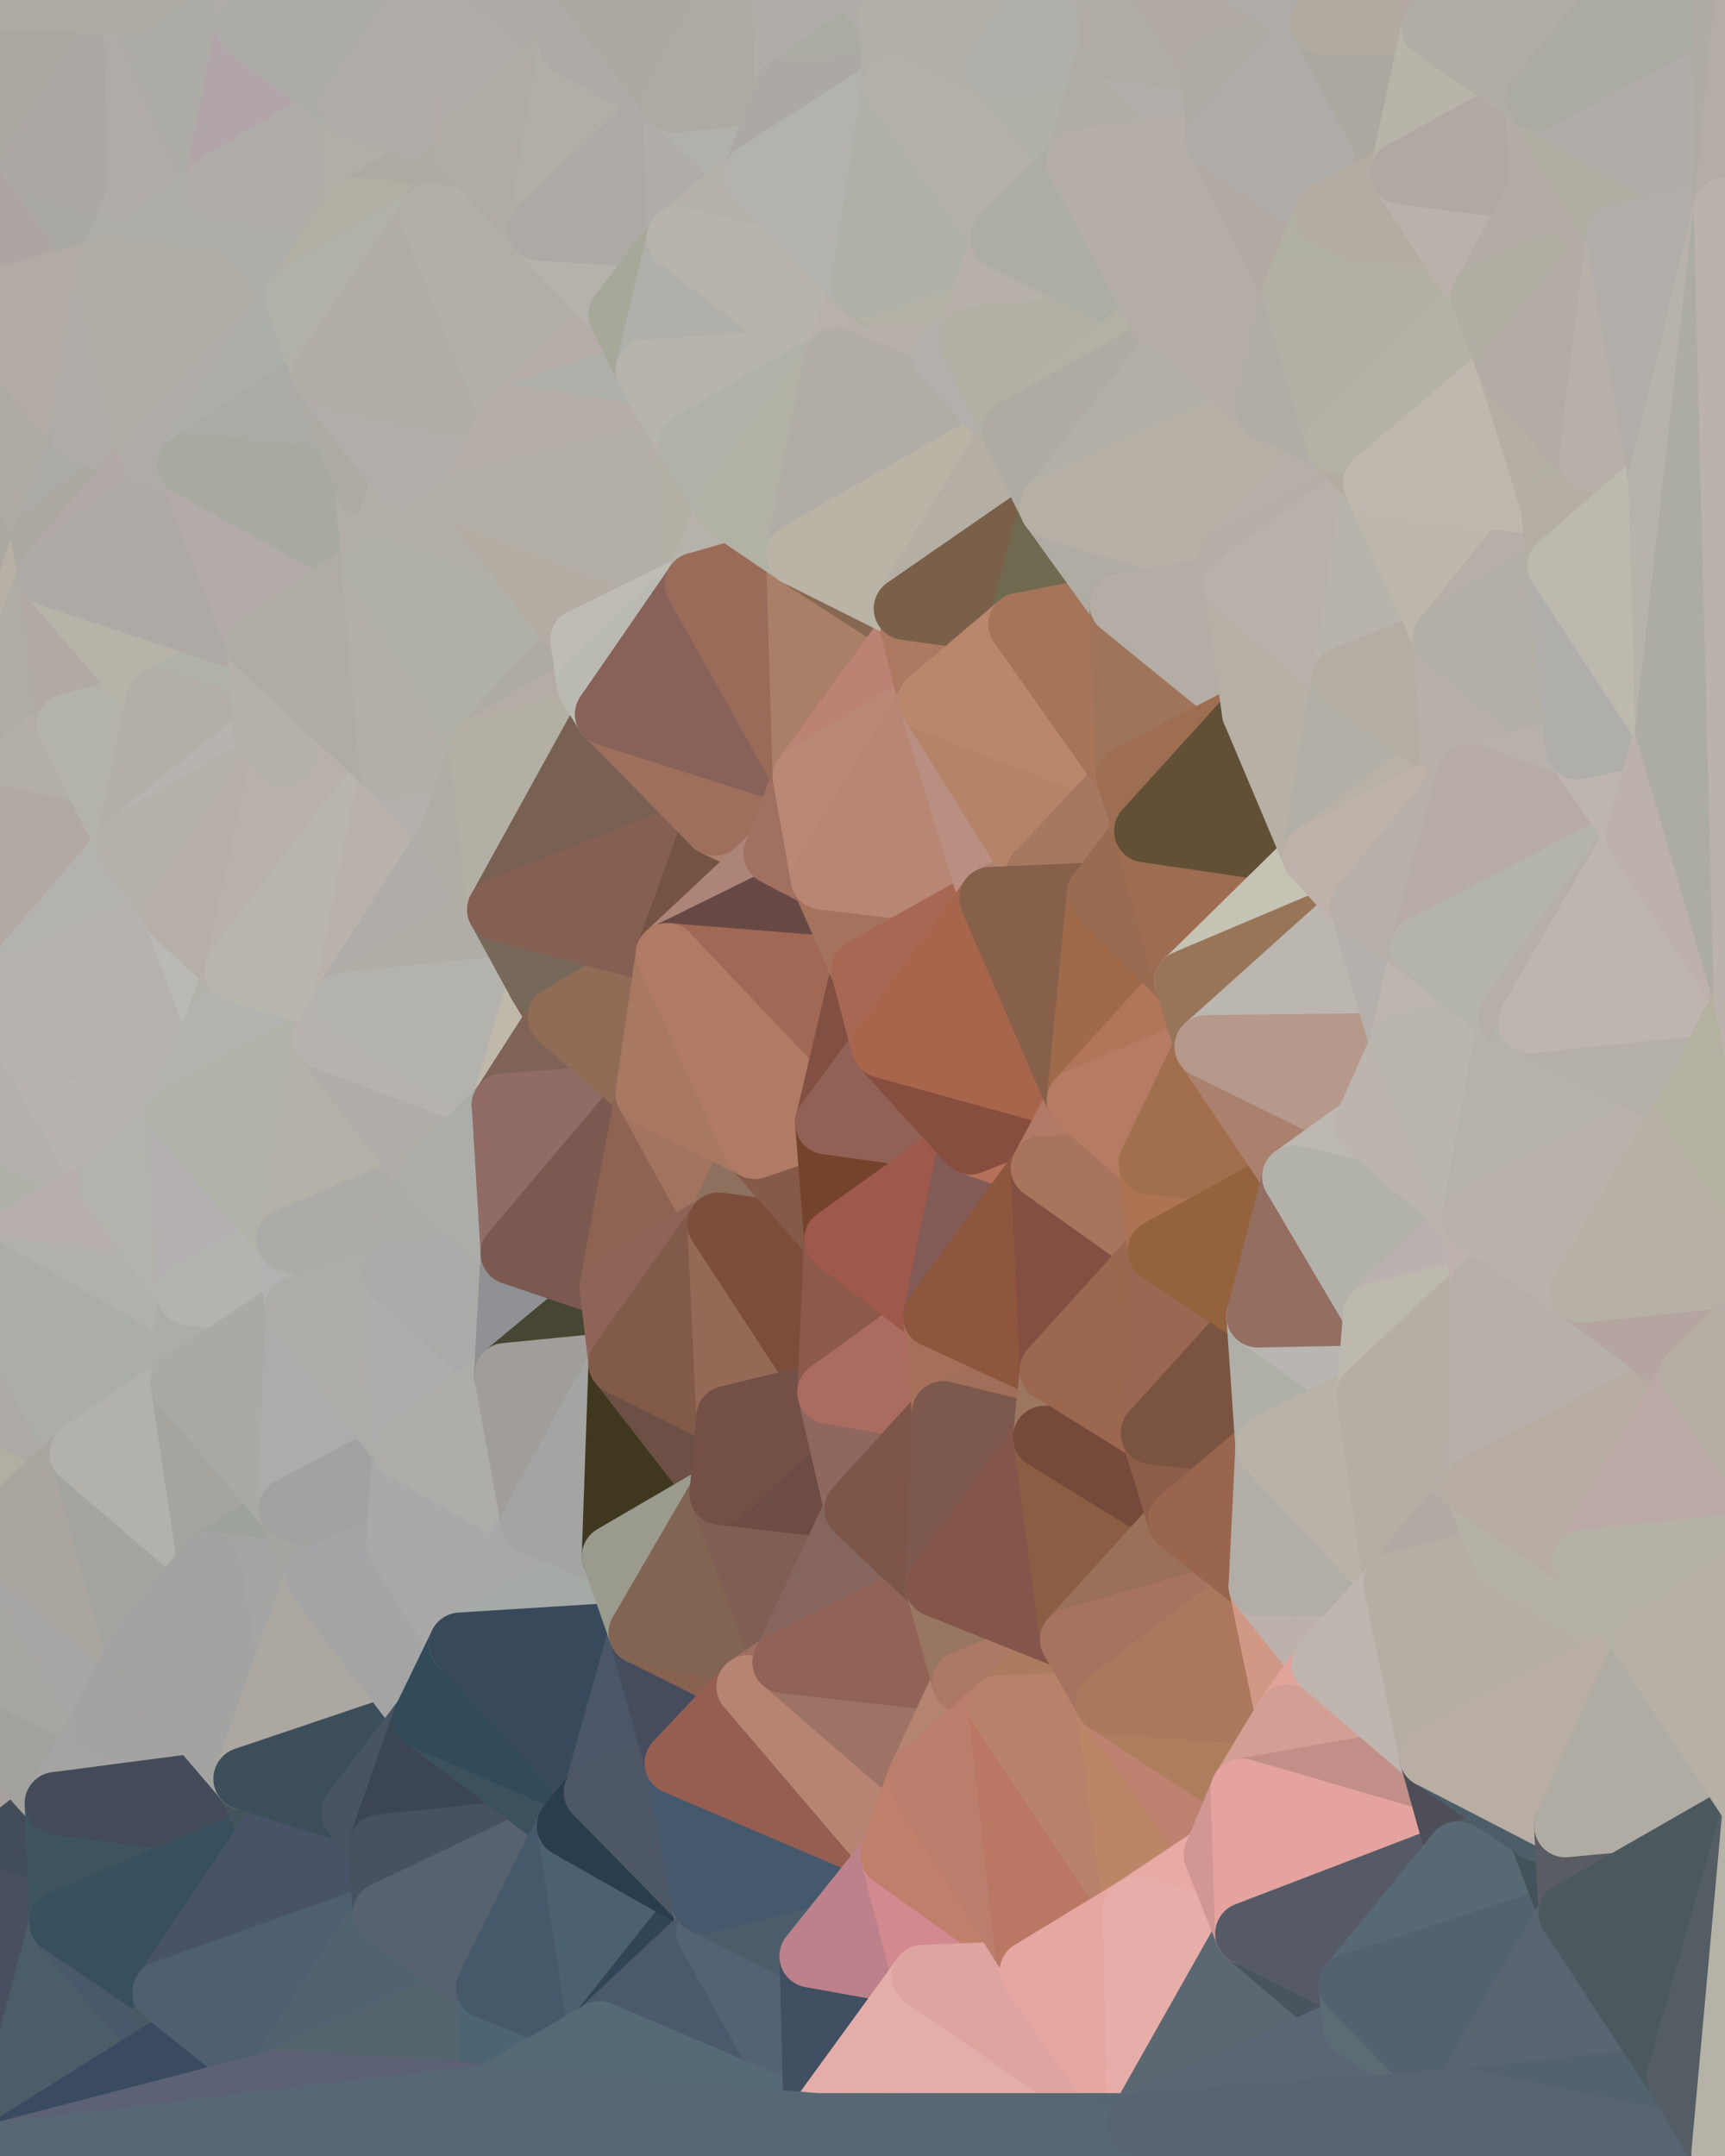 <?xml version="1.0" standalone="yes"?>
<svg width="768" height="960" xmlns="http://www.w3.org/2000/svg" version="1.1" ><polygon points="-59,600 -47,480 -33,16" fill="rgba(175, 172, 165, 1)" stroke="rgba(175, 172, 165, 1)" stroke-width="28" stroke-linejoin="round"/>
		<polygon points="-47,480 -59,600 -11,563" fill="rgba(174, 171, 164, 1)" stroke="rgba(174, 171, 164, 1)" stroke-width="28" stroke-linejoin="round"/>
		<polygon points="-33,16 -47,480 -11,136" fill="rgba(175, 167, 164, 1)" stroke="rgba(175, 167, 164, 1)" stroke-width="28" stroke-linejoin="round"/>
		<polygon points="-47,480 -17,360 -11,136" fill="rgba(175, 170, 164, 1)" stroke="rgba(175, 170, 164, 1)" stroke-width="28" stroke-linejoin="round"/>
		<polygon points="-17,360 -47,480 0,443" fill="rgba(174, 174, 166, 1)" stroke="rgba(174, 174, 166, 1)" stroke-width="28" stroke-linejoin="round"/>
		<polygon points="-59,600 -50,720 -2,683" fill="rgba(164, 165, 159, 1)" stroke="rgba(164, 165, 159, 1)" stroke-width="28" stroke-linejoin="round"/>
		<polygon points="-33,16 -11,136 14,72" fill="rgba(174, 170, 161, 1)" stroke="rgba(174, 170, 161, 1)" stroke-width="28" stroke-linejoin="round"/>
		<polygon points="-11,136 -17,360 19,240" fill="rgba(172, 167, 161, 1)" stroke="rgba(172, 167, 161, 1)" stroke-width="28" stroke-linejoin="round"/>
		<polygon points="19,240 -17,360 22,256" fill="rgba(183, 177, 165, 1)" stroke="rgba(183, 177, 165, 1)" stroke-width="28" stroke-linejoin="round"/>
		<polygon points="-50,720 -22,840 25,803" fill="rgba(169, 161, 158, 1)" stroke="rgba(169, 161, 158, 1)" stroke-width="28" stroke-linejoin="round"/>
		<polygon points="22,256 -17,360 30,323" fill="rgba(175, 172, 165, 1)" stroke="rgba(175, 172, 165, 1)" stroke-width="28" stroke-linejoin="round"/>
		<polygon points="0,0 -33,16 14,72" fill="rgba(170, 162, 159, 1)" stroke="rgba(170, 162, 159, 1)" stroke-width="28" stroke-linejoin="round"/>
		<polygon points="-22,840 -50,720 0,959" fill="rgba(78, 84, 100, 1)" stroke="rgba(78, 84, 100, 1)" stroke-width="28" stroke-linejoin="round"/>
		<polygon points="-11,136 19,240 36,192" fill="rgba(174, 170, 161, 1)" stroke="rgba(174, 170, 161, 1)" stroke-width="28" stroke-linejoin="round"/>
		<polygon points="-59,600 -2,683 36,647" fill="rgba(178, 174, 163, 1)" stroke="rgba(178, 174, 163, 1)" stroke-width="28" stroke-linejoin="round"/>
		<polygon points="25,803 -22,840 27,856" fill="rgba(67, 77, 89, 1)" stroke="rgba(67, 77, 89, 1)" stroke-width="28" stroke-linejoin="round"/>
		<polygon points="-50,720 25,803 45,767" fill="rgba(161, 162, 157, 1)" stroke="rgba(161, 162, 157, 1)" stroke-width="28" stroke-linejoin="round"/>
		<polygon points="-11,563 -59,600 36,647" fill="rgba(173, 170, 165, 1)" stroke="rgba(173, 170, 165, 1)" stroke-width="28" stroke-linejoin="round"/>
		<polygon points="-22,840 0,959 27,856" fill="rgba(72, 79, 97, 1)" stroke="rgba(72, 79, 97, 1)" stroke-width="28" stroke-linejoin="round"/>
		<polygon points="-47,480 -11,563 48,527" fill="rgba(175, 176, 168, 1)" stroke="rgba(175, 176, 168, 1)" stroke-width="28" stroke-linejoin="round"/>
		<polygon points="14,72 -11,136 48,120" fill="rgba(174, 164, 162, 1)" stroke="rgba(174, 164, 162, 1)" stroke-width="28" stroke-linejoin="round"/>
		<polygon points="-2,683 -50,720 45,767" fill="rgba(166, 167, 161, 1)" stroke="rgba(166, 167, 161, 1)" stroke-width="28" stroke-linejoin="round"/>
		<polygon points="0,443 -47,480 48,527" fill="rgba(180, 177, 172, 1)" stroke="rgba(180, 177, 172, 1)" stroke-width="28" stroke-linejoin="round"/>
		<polygon points="30,323 -17,360 57,376" fill="rgba(179, 174, 168, 1)" stroke="rgba(179, 174, 168, 1)" stroke-width="28" stroke-linejoin="round"/>
		<polygon points="-2,683 45,767 61,736" fill="rgba(168, 167, 165, 1)" stroke="rgba(168, 167, 165, 1)" stroke-width="28" stroke-linejoin="round"/>
		<polygon points="-17,360 0,443 57,376" fill="rgba(178, 169, 164, 1)" stroke="rgba(178, 169, 164, 1)" stroke-width="28" stroke-linejoin="round"/>
		<polygon points="14,72 48,120 62,87" fill="rgba(169, 168, 163, 1)" stroke="rgba(169, 168, 163, 1)" stroke-width="28" stroke-linejoin="round"/>
		<polygon points="-11,136 36,192 48,120" fill="rgba(178, 171, 165, 1)" stroke="rgba(178, 171, 165, 1)" stroke-width="28" stroke-linejoin="round"/>
		<polygon points="36,192 19,240 67,203" fill="rgba(171, 170, 165, 1)" stroke="rgba(171, 170, 165, 1)" stroke-width="28" stroke-linejoin="round"/>
		<polygon points="0,0 14,72 60,0" fill="rgba(171, 168, 159, 1)" stroke="rgba(171, 168, 159, 1)" stroke-width="28" stroke-linejoin="round"/>
		<polygon points="27,856 0,959 75,912" fill="rgba(75, 93, 105, 1)" stroke="rgba(75, 93, 105, 1)" stroke-width="28" stroke-linejoin="round"/>
		<polygon points="73,887 27,856 75,912" fill="rgba(73, 88, 107, 1)" stroke="rgba(73, 88, 107, 1)" stroke-width="28" stroke-linejoin="round"/>
		<polygon points="57,376 0,443 78,407" fill="rgba(179, 178, 173, 1)" stroke="rgba(179, 178, 173, 1)" stroke-width="28" stroke-linejoin="round"/>
		<polygon points="22,256 30,323 70,312" fill="rgba(177, 170, 164, 1)" stroke="rgba(177, 170, 164, 1)" stroke-width="28" stroke-linejoin="round"/>
		<polygon points="0,443 48,527 80,496" fill="rgba(184, 179, 175, 1)" stroke="rgba(184, 179, 175, 1)" stroke-width="28" stroke-linejoin="round"/>
		<polygon points="48,527 -11,563 84,576" fill="rgba(183, 175, 173, 1)" stroke="rgba(183, 175, 173, 1)" stroke-width="28" stroke-linejoin="round"/>
		<polygon points="-11,563 81,616 84,576" fill="rgba(177, 176, 171, 1)" stroke="rgba(177, 176, 171, 1)" stroke-width="28" stroke-linejoin="round"/>
		<polygon points="-11,563 36,647 81,616" fill="rgba(171, 174, 167, 1)" stroke="rgba(171, 174, 167, 1)" stroke-width="28" stroke-linejoin="round"/>
		<polygon points="30,323 57,376 70,312" fill="rgba(179, 179, 171, 1)" stroke="rgba(179, 179, 171, 1)" stroke-width="28" stroke-linejoin="round"/>
		<polygon points="36,647 -2,683 61,736" fill="rgba(170, 165, 159, 1)" stroke="rgba(170, 165, 159, 1)" stroke-width="28" stroke-linejoin="round"/>
		<polygon points="36,647 61,736 93,696" fill="rgba(164, 165, 160, 1)" stroke="rgba(164, 165, 160, 1)" stroke-width="28" stroke-linejoin="round"/>
		<polygon points="60,0 14,72 62,87" fill="rgba(173, 168, 164, 1)" stroke="rgba(173, 168, 164, 1)" stroke-width="28" stroke-linejoin="round"/>
		<polygon points="78,407 0,443 96,456" fill="rgba(182, 179, 174, 1)" stroke="rgba(182, 179, 174, 1)" stroke-width="28" stroke-linejoin="round"/>
		<polygon points="0,443 80,496 96,456" fill="rgba(181, 177, 174, 1)" stroke="rgba(181, 177, 174, 1)" stroke-width="28" stroke-linejoin="round"/>
		<polygon points="19,240 22,256 67,203" fill="rgba(172, 167, 161, 1)" stroke="rgba(172, 167, 161, 1)" stroke-width="28" stroke-linejoin="round"/>
		<polygon points="78,407 96,456 105,432" fill="rgba(186, 185, 180, 1)" stroke="rgba(186, 185, 180, 1)" stroke-width="28" stroke-linejoin="round"/>
		<polygon points="48,120 36,192 67,203" fill="rgba(175, 172, 167, 1)" stroke="rgba(175, 172, 167, 1)" stroke-width="28" stroke-linejoin="round"/>
		<polygon points="67,203 22,256 84,207" fill="rgba(178, 168, 166, 1)" stroke="rgba(178, 168, 166, 1)" stroke-width="28" stroke-linejoin="round"/>
		<polygon points="45,767 25,803 109,792" fill="rgba(165, 164, 162, 1)" stroke="rgba(165, 164, 162, 1)" stroke-width="28" stroke-linejoin="round"/>
		<polygon points="62,87 48,120 96,83" fill="rgba(174, 173, 168, 1)" stroke="rgba(174, 173, 168, 1)" stroke-width="28" stroke-linejoin="round"/>
		<polygon points="108,-36 60,0 110,12" fill="rgba(178, 168, 166, 1)" stroke="rgba(178, 168, 166, 1)" stroke-width="28" stroke-linejoin="round"/>
		<polygon points="61,736 45,767 109,792" fill="rgba(164, 162, 163, 1)" stroke="rgba(164, 162, 163, 1)" stroke-width="28" stroke-linejoin="round"/>
		<polygon points="60,0 62,87 96,83" fill="rgba(176, 171, 167, 1)" stroke="rgba(176, 171, 167, 1)" stroke-width="28" stroke-linejoin="round"/>
		<polygon points="81,616 36,647 93,696" fill="rgba(178, 177, 172, 1)" stroke="rgba(178, 177, 172, 1)" stroke-width="28" stroke-linejoin="round"/>
		<polygon points="25,803 27,856 121,816" fill="rgba(62, 84, 95, 1)" stroke="rgba(62, 84, 95, 1)" stroke-width="28" stroke-linejoin="round"/>
		<polygon points="109,792 25,803 121,816" fill="rgba(67, 75, 88, 1)" stroke="rgba(67, 75, 88, 1)" stroke-width="28" stroke-linejoin="round"/>
		<polygon points="22,256 70,312 115,287" fill="rgba(183, 179, 168, 1)" stroke="rgba(183, 179, 168, 1)" stroke-width="28" stroke-linejoin="round"/>
		<polygon points="60,0 96,83 110,12" fill="rgba(172, 171, 166, 1)" stroke="rgba(172, 171, 166, 1)" stroke-width="28" stroke-linejoin="round"/>
		<polygon points="27,856 73,887 121,816" fill="rgba(56, 79, 93, 1)" stroke="rgba(56, 79, 93, 1)" stroke-width="28" stroke-linejoin="round"/>
		<polygon points="115,287 70,312 118,327" fill="rgba(176, 177, 169, 1)" stroke="rgba(176, 177, 169, 1)" stroke-width="28" stroke-linejoin="round"/>
		<polygon points="70,312 57,376 118,327" fill="rgba(179, 174, 168, 1)" stroke="rgba(179, 174, 168, 1)" stroke-width="28" stroke-linejoin="round"/>
		<polygon points="84,207 22,256 115,287" fill="rgba(174, 169, 165, 1)" stroke="rgba(174, 169, 165, 1)" stroke-width="28" stroke-linejoin="round"/>
		<polygon points="0,0 60,0 108,-36" fill="rgba(173, 170, 161, 1)" stroke="rgba(173, 170, 161, 1)" stroke-width="28" stroke-linejoin="round"/>
		<polygon points="80,496 48,527 84,576" fill="rgba(179, 178, 173, 1)" stroke="rgba(179, 178, 173, 1)" stroke-width="28" stroke-linejoin="round"/>
		<polygon points="80,496 84,576 128,552" fill="rgba(180, 176, 177, 1)" stroke="rgba(180, 176, 177, 1)" stroke-width="28" stroke-linejoin="round"/>
		<polygon points="84,576 81,616 132,582" fill="rgba(172, 173, 168, 1)" stroke="rgba(172, 173, 168, 1)" stroke-width="28" stroke-linejoin="round"/>
		<polygon points="128,552 84,576 132,582" fill="rgba(179, 180, 175, 1)" stroke="rgba(179, 180, 175, 1)" stroke-width="28" stroke-linejoin="round"/>
		<polygon points="96,83 48,120 132,132" fill="rgba(174, 173, 168, 1)" stroke="rgba(174, 173, 168, 1)" stroke-width="28" stroke-linejoin="round"/>
		<polygon points="48,120 67,203 132,132" fill="rgba(176, 173, 164, 1)" stroke="rgba(176, 173, 164, 1)" stroke-width="28" stroke-linejoin="round"/>
		<polygon points="67,203 84,207 132,132" fill="rgba(175, 172, 167, 1)" stroke="rgba(175, 172, 167, 1)" stroke-width="28" stroke-linejoin="round"/>
		<polygon points="81,616 93,696 129,672" fill="rgba(165, 164, 159, 1)" stroke="rgba(165, 164, 159, 1)" stroke-width="28" stroke-linejoin="round"/>
		<polygon points="118,327 57,376 126,336" fill="rgba(184, 179, 175, 1)" stroke="rgba(184, 179, 175, 1)" stroke-width="28" stroke-linejoin="round"/>
		<polygon points="73,887 75,912 123,927" fill="rgba(74, 88, 99, 1)" stroke="rgba(74, 88, 99, 1)" stroke-width="28" stroke-linejoin="round"/>
		<polygon points="129,672 93,696 141,702" fill="rgba(157, 162, 156, 1)" stroke="rgba(157, 162, 156, 1)" stroke-width="28" stroke-linejoin="round"/>
		<polygon points="57,376 78,407 126,336" fill="rgba(181, 176, 170, 1)" stroke="rgba(181, 176, 170, 1)" stroke-width="28" stroke-linejoin="round"/>
		<polygon points="105,432 96,456 144,462" fill="rgba(178, 178, 168, 1)" stroke="rgba(178, 178, 168, 1)" stroke-width="28" stroke-linejoin="round"/>
		<polygon points="132,132 84,207 144,167" fill="rgba(172, 175, 168, 1)" stroke="rgba(172, 175, 168, 1)" stroke-width="28" stroke-linejoin="round"/>
		<polygon points="105,432 144,462 153,447" fill="rgba(185, 180, 176, 1)" stroke="rgba(185, 180, 176, 1)" stroke-width="28" stroke-linejoin="round"/>
		<polygon points="96,456 80,496 144,462" fill="rgba(179, 180, 175, 1)" stroke="rgba(179, 180, 175, 1)" stroke-width="28" stroke-linejoin="round"/>
		<polygon points="110,12 96,83 156,47" fill="rgba(177, 165, 169, 1)" stroke="rgba(177, 165, 169, 1)" stroke-width="28" stroke-linejoin="round"/>
		<polygon points="96,83 132,132 158,93" fill="rgba(174, 173, 169, 1)" stroke="rgba(174, 173, 169, 1)" stroke-width="28" stroke-linejoin="round"/>
		<polygon points="109,792 121,816 157,807" fill="rgba(69, 83, 92, 1)" stroke="rgba(69, 83, 92, 1)" stroke-width="28" stroke-linejoin="round"/>
		<polygon points="93,696 109,792 141,702" fill="rgba(165, 165, 163, 1)" stroke="rgba(165, 165, 163, 1)" stroke-width="28" stroke-linejoin="round"/>
		<polygon points="75,912 0,959 123,927" fill="rgba(58, 74, 97, 1)" stroke="rgba(58, 74, 97, 1)" stroke-width="28" stroke-linejoin="round"/>
		<polygon points="93,696 61,736 109,792" fill="rgba(163, 163, 161, 1)" stroke="rgba(163, 163, 161, 1)" stroke-width="28" stroke-linejoin="round"/>
		<polygon points="144,167 84,207 163,216" fill="rgba(171, 170, 165, 1)" stroke="rgba(171, 170, 165, 1)" stroke-width="28" stroke-linejoin="round"/>
		<polygon points="156,47 96,83 158,93" fill="rgba(176, 173, 168, 1)" stroke="rgba(176, 173, 168, 1)" stroke-width="28" stroke-linejoin="round"/>
		<polygon points="84,207 115,287 166,252" fill="rgba(179, 171, 168, 1)" stroke="rgba(179, 171, 168, 1)" stroke-width="28" stroke-linejoin="round"/>
		<polygon points="163,216 84,207 166,252" fill="rgba(168, 169, 161, 1)" stroke="rgba(168, 169, 161, 1)" stroke-width="28" stroke-linejoin="round"/>
		<polygon points="157,807 121,816 169,822" fill="rgba(50, 70, 79, 1)" stroke="rgba(50, 70, 79, 1)" stroke-width="28" stroke-linejoin="round"/>
		<polygon points="81,616 129,672 132,582" fill="rgba(169, 170, 165, 1)" stroke="rgba(169, 170, 165, 1)" stroke-width="28" stroke-linejoin="round"/>
		<polygon points="169,822 121,816 171,852" fill="rgba(68, 89, 108, 1)" stroke="rgba(68, 89, 108, 1)" stroke-width="28" stroke-linejoin="round"/>
		<polygon points="121,816 73,887 171,852" fill="rgba(72, 83, 103, 1)" stroke="rgba(72, 83, 103, 1)" stroke-width="28" stroke-linejoin="round"/>
		<polygon points="80,496 128,552 144,462" fill="rgba(177, 179, 168, 1)" stroke="rgba(177, 179, 168, 1)" stroke-width="28" stroke-linejoin="round"/>
		<polygon points="78,407 105,432 126,336" fill="rgba(182, 175, 169, 1)" stroke="rgba(182, 175, 169, 1)" stroke-width="28" stroke-linejoin="round"/>
		<polygon points="128,552 132,582 176,567" fill="rgba(178, 178, 176, 1)" stroke="rgba(178, 178, 176, 1)" stroke-width="28" stroke-linejoin="round"/>
		<polygon points="73,887 123,927 171,852" fill="rgba(78, 95, 111, 1)" stroke="rgba(78, 95, 111, 1)" stroke-width="28" stroke-linejoin="round"/>
		<polygon points="129,672 141,702 177,687" fill="rgba(166, 165, 161, 1)" stroke="rgba(166, 165, 161, 1)" stroke-width="28" stroke-linejoin="round"/>
		<polygon points="132,582 129,672 180,645" fill="rgba(172, 172, 170, 1)" stroke="rgba(172, 172, 170, 1)" stroke-width="28" stroke-linejoin="round"/>
		<polygon points="129,672 177,687 180,645" fill="rgba(162, 162, 160, 1)" stroke="rgba(162, 162, 160, 1)" stroke-width="28" stroke-linejoin="round"/>
		<polygon points="141,702 109,792 189,765" fill="rgba(172, 167, 161, 1)" stroke="rgba(172, 167, 161, 1)" stroke-width="28" stroke-linejoin="round"/>
		<polygon points="109,792 157,807 189,765" fill="rgba(60, 78, 90, 1)" stroke="rgba(60, 78, 90, 1)" stroke-width="28" stroke-linejoin="round"/>
		<polygon points="144,462 128,552 192,525" fill="rgba(180, 177, 168, 1)" stroke="rgba(180, 177, 168, 1)" stroke-width="28" stroke-linejoin="round"/>
		<polygon points="128,552 176,567 192,525" fill="rgba(172, 171, 167, 1)" stroke="rgba(172, 171, 167, 1)" stroke-width="28" stroke-linejoin="round"/>
		<polygon points="163,216 166,252 180,213" fill="rgba(178, 174, 165, 1)" stroke="rgba(178, 174, 165, 1)" stroke-width="28" stroke-linejoin="round"/>
		<polygon points="144,167 163,216 180,213" fill="rgba(173, 170, 163, 1)" stroke="rgba(173, 170, 163, 1)" stroke-width="28" stroke-linejoin="round"/>
		<polygon points="115,287 126,336 174,342" fill="rgba(175, 177, 166, 1)" stroke="rgba(175, 177, 166, 1)" stroke-width="28" stroke-linejoin="round"/>
		<polygon points="126,336 105,432 174,342" fill="rgba(184, 177, 169, 1)" stroke="rgba(184, 177, 169, 1)" stroke-width="28" stroke-linejoin="round"/>
		<polygon points="115,287 118,327 126,336" fill="rgba(180, 177, 168, 1)" stroke="rgba(180, 177, 168, 1)" stroke-width="28" stroke-linejoin="round"/>
		<polygon points="105,432 153,447 174,342" fill="rgba(185, 182, 173, 1)" stroke="rgba(185, 182, 173, 1)" stroke-width="28" stroke-linejoin="round"/>
		<polygon points="108,-36 110,12 204,-23" fill="rgba(176, 173, 168, 1)" stroke="rgba(176, 173, 168, 1)" stroke-width="28" stroke-linejoin="round"/>
		<polygon points="174,342 153,447 201,372" fill="rgba(185, 178, 172, 1)" stroke="rgba(185, 178, 172, 1)" stroke-width="28" stroke-linejoin="round"/>
		<polygon points="141,702 189,765 205,732" fill="rgba(164, 164, 164, 1)" stroke="rgba(164, 164, 164, 1)" stroke-width="28" stroke-linejoin="round"/>
		<polygon points="156,47 158,93 206,65" fill="rgba(177, 174, 167, 1)" stroke="rgba(177, 174, 167, 1)" stroke-width="28" stroke-linejoin="round"/>
		<polygon points="158,93 192,96 206,65" fill="rgba(173, 170, 161, 1)" stroke="rgba(173, 170, 161, 1)" stroke-width="28" stroke-linejoin="round"/>
		<polygon points="177,687 141,702 205,732" fill="rgba(165, 165, 167, 1)" stroke="rgba(165, 165, 167, 1)" stroke-width="28" stroke-linejoin="round"/>
		<polygon points="110,12 156,47 204,-23" fill="rgba(172, 171, 166, 1)" stroke="rgba(172, 171, 166, 1)" stroke-width="28" stroke-linejoin="round"/>
		<polygon points="176,567 132,582 180,645" fill="rgba(173, 172, 168, 1)" stroke="rgba(173, 172, 168, 1)" stroke-width="28" stroke-linejoin="round"/>
		<polygon points="166,252 115,287 174,342" fill="rgba(176, 171, 165, 1)" stroke="rgba(176, 171, 165, 1)" stroke-width="28" stroke-linejoin="round"/>
		<polygon points="158,93 132,132 192,96" fill="rgba(177, 175, 163, 1)" stroke="rgba(177, 175, 163, 1)" stroke-width="28" stroke-linejoin="round"/>
		<polygon points="180,213 166,252 211,222" fill="rgba(178, 173, 167, 1)" stroke="rgba(178, 173, 167, 1)" stroke-width="28" stroke-linejoin="round"/>
		<polygon points="157,807 169,822 189,765" fill="rgba(72, 84, 98, 1)" stroke="rgba(72, 84, 98, 1)" stroke-width="28" stroke-linejoin="round"/>
		<polygon points="171,852 123,927 217,885" fill="rgba(81, 99, 113, 1)" stroke="rgba(81, 99, 113, 1)" stroke-width="28" stroke-linejoin="round"/>
		<polygon points="174,342 201,372 214,333" fill="rgba(181, 176, 172, 1)" stroke="rgba(181, 176, 172, 1)" stroke-width="28" stroke-linejoin="round"/>
		<polygon points="132,132 144,167 192,96" fill="rgba(177, 177, 169, 1)" stroke="rgba(177, 177, 169, 1)" stroke-width="28" stroke-linejoin="round"/>
		<polygon points="201,372 153,447 222,405" fill="rgba(176, 173, 168, 1)" stroke="rgba(176, 173, 168, 1)" stroke-width="28" stroke-linejoin="round"/>
		<polygon points="217,885 123,927 219,933" fill="rgba(86, 100, 109, 1)" stroke="rgba(86, 100, 109, 1)" stroke-width="28" stroke-linejoin="round"/>
		<polygon points="144,462 192,525 224,492" fill="rgba(176, 173, 168, 1)" stroke="rgba(176, 173, 168, 1)" stroke-width="28" stroke-linejoin="round"/>
		<polygon points="176,567 180,645 225,612" fill="rgba(173, 173, 173, 1)" stroke="rgba(173, 173, 173, 1)" stroke-width="28" stroke-linejoin="round"/>
		<polygon points="153,447 144,462 224,492" fill="rgba(183, 178, 174, 1)" stroke="rgba(183, 178, 174, 1)" stroke-width="28" stroke-linejoin="round"/>
		<polygon points="192,525 176,567 228,558" fill="rgba(170, 171, 166, 1)" stroke="rgba(170, 171, 166, 1)" stroke-width="28" stroke-linejoin="round"/>
		<polygon points="180,213 211,222 228,185" fill="rgba(178, 171, 163, 1)" stroke="rgba(178, 171, 163, 1)" stroke-width="28" stroke-linejoin="round"/>
		<polygon points="144,167 180,213 228,185" fill="rgba(178, 173, 169, 1)" stroke="rgba(178, 173, 169, 1)" stroke-width="28" stroke-linejoin="round"/>
		<polygon points="166,252 174,342 214,333" fill="rgba(179, 174, 168, 1)" stroke="rgba(179, 174, 168, 1)" stroke-width="28" stroke-linejoin="round"/>
		<polygon points="180,645 177,687 237,678" fill="rgba(169, 169, 167, 1)" stroke="rgba(169, 169, 167, 1)" stroke-width="28" stroke-linejoin="round"/>
		<polygon points="176,567 225,612 228,558" fill="rgba(170, 170, 168, 1)" stroke="rgba(170, 170, 168, 1)" stroke-width="28" stroke-linejoin="round"/>
		<polygon points="204,-23 156,47 206,65" fill="rgba(175, 172, 167, 1)" stroke="rgba(175, 172, 167, 1)" stroke-width="28" stroke-linejoin="round"/>
		<polygon points="206,65 192,96 240,102" fill="rgba(174, 171, 164, 1)" stroke="rgba(174, 171, 164, 1)" stroke-width="28" stroke-linejoin="round"/>
		<polygon points="222,405 153,447 240,438" fill="rgba(176, 173, 166, 1)" stroke="rgba(176, 173, 166, 1)" stroke-width="28" stroke-linejoin="round"/>
		<polygon points="153,447 224,492 240,438" fill="rgba(179, 178, 173, 1)" stroke="rgba(179, 178, 173, 1)" stroke-width="28" stroke-linejoin="round"/>
		<polygon points="177,687 205,732 237,678" fill="rgba(170, 168, 169, 1)" stroke="rgba(170, 168, 169, 1)" stroke-width="28" stroke-linejoin="round"/>
		<polygon points="192,96 144,167 228,185" fill="rgba(177, 172, 166, 1)" stroke="rgba(177, 172, 166, 1)" stroke-width="28" stroke-linejoin="round"/>
		<polygon points="240,438 224,492 249,453" fill="rgba(192, 184, 171, 1)" stroke="rgba(192, 184, 171, 1)" stroke-width="28" stroke-linejoin="round"/>
		<polygon points="189,765 169,822 253,813" fill="rgba(60, 69, 84, 1)" stroke="rgba(60, 69, 84, 1)" stroke-width="28" stroke-linejoin="round"/>
		<polygon points="225,612 180,645 237,678" fill="rgba(174, 173, 169, 1)" stroke="rgba(174, 173, 169, 1)" stroke-width="28" stroke-linejoin="round"/>
		<polygon points="204,-23 206,65 254,20" fill="rgba(176, 171, 167, 1)" stroke="rgba(176, 171, 167, 1)" stroke-width="28" stroke-linejoin="round"/>
		<polygon points="252,-17 204,-23 254,20" fill="rgba(174, 169, 165, 1)" stroke="rgba(174, 169, 165, 1)" stroke-width="28" stroke-linejoin="round"/>
		<polygon points="169,822 171,852 253,813" fill="rgba(70, 82, 94, 1)" stroke="rgba(70, 82, 94, 1)" stroke-width="28" stroke-linejoin="round"/>
		<polygon points="192,96 228,185 240,102" fill="rgba(178, 175, 168, 1)" stroke="rgba(178, 175, 168, 1)" stroke-width="28" stroke-linejoin="round"/>
		<polygon points="224,492 192,525 228,558" fill="rgba(172, 173, 168, 1)" stroke="rgba(172, 173, 168, 1)" stroke-width="28" stroke-linejoin="round"/>
		<polygon points="211,222 166,252 259,285" fill="rgba(178, 173, 167, 1)" stroke="rgba(178, 173, 167, 1)" stroke-width="28" stroke-linejoin="round"/>
		<polygon points="166,252 214,333 259,285" fill="rgba(176, 176, 166, 1)" stroke="rgba(176, 176, 166, 1)" stroke-width="28" stroke-linejoin="round"/>
		<polygon points="171,852 217,885 253,813" fill="rgba(88, 97, 112, 1)" stroke="rgba(88, 97, 112, 1)" stroke-width="28" stroke-linejoin="round"/>
		<polygon points="259,285 214,333 262,305" fill="rgba(175, 171, 162, 1)" stroke="rgba(175, 171, 162, 1)" stroke-width="28" stroke-linejoin="round"/>
		<polygon points="217,885 219,933 267,905" fill="rgba(77, 100, 114, 1)" stroke="rgba(77, 100, 114, 1)" stroke-width="28" stroke-linejoin="round"/>
		<polygon points="189,765 253,813 265,798" fill="rgba(59, 81, 94, 1)" stroke="rgba(59, 81, 94, 1)" stroke-width="28" stroke-linejoin="round"/>
		<polygon points="262,305 214,333 270,318" fill="rgba(180, 173, 167, 1)" stroke="rgba(180, 173, 167, 1)" stroke-width="28" stroke-linejoin="round"/>
		<polygon points="228,558 225,612 272,573" fill="rgba(144, 145, 149, 1)" stroke="rgba(144, 145, 149, 1)" stroke-width="28" stroke-linejoin="round"/>
		<polygon points="272,573 225,612 276,607" fill="rgba(71, 70, 50, 1)" stroke="rgba(71, 70, 50, 1)" stroke-width="28" stroke-linejoin="round"/>
		<polygon points="240,102 228,185 276,140" fill="rgba(177, 174, 167, 1)" stroke="rgba(177, 174, 167, 1)" stroke-width="28" stroke-linejoin="round"/>
		<polygon points="237,678 205,732 273,693" fill="rgba(169, 167, 168, 1)" stroke="rgba(169, 167, 168, 1)" stroke-width="28" stroke-linejoin="round"/>
		<polygon points="205,732 189,765 265,798" fill="rgba(49, 75, 90, 1)" stroke="rgba(49, 75, 90, 1)" stroke-width="28" stroke-linejoin="round"/>
		<polygon points="273,693 205,732 285,727" fill="rgba(165, 170, 166, 1)" stroke="rgba(165, 170, 166, 1)" stroke-width="28" stroke-linejoin="round"/>
		<polygon points="276,140 228,185 288,165" fill="rgba(181, 172, 167, 1)" stroke="rgba(181, 172, 167, 1)" stroke-width="28" stroke-linejoin="round"/>
		<polygon points="249,453 224,492 288,487" fill="rgba(127, 99, 87, 1)" stroke="rgba(127, 99, 87, 1)" stroke-width="28" stroke-linejoin="round"/>
		<polygon points="205,732 265,798 285,727" fill="rgba(56, 73, 91, 1)" stroke="rgba(56, 73, 91, 1)" stroke-width="28" stroke-linejoin="round"/>
		<polygon points="225,612 237,678 276,607" fill="rgba(161, 157, 154, 1)" stroke="rgba(161, 157, 154, 1)" stroke-width="28" stroke-linejoin="round"/>
		<polygon points="206,65 240,102 254,20" fill="rgba(176, 171, 165, 1)" stroke="rgba(176, 171, 165, 1)" stroke-width="28" stroke-linejoin="round"/>
		<polygon points="214,333 201,372 222,405" fill="rgba(177, 173, 164, 1)" stroke="rgba(177, 173, 164, 1)" stroke-width="28" stroke-linejoin="round"/>
		<polygon points="240,438 249,453 297,425" fill="rgba(128, 99, 81, 1)" stroke="rgba(128, 99, 81, 1)" stroke-width="28" stroke-linejoin="round"/>
		<polygon points="240,102 276,140 302,106" fill="rgba(181, 178, 171, 1)" stroke="rgba(181, 178, 171, 1)" stroke-width="28" stroke-linejoin="round"/>
		<polygon points="254,20 240,102 300,45" fill="rgba(177, 174, 167, 1)" stroke="rgba(177, 174, 167, 1)" stroke-width="28" stroke-linejoin="round"/>
		<polygon points="222,405 240,438 297,425" fill="rgba(120, 104, 89, 1)" stroke="rgba(120, 104, 89, 1)" stroke-width="28" stroke-linejoin="round"/>
		<polygon points="224,492 228,558 288,487" fill="rgba(145, 108, 102, 1)" stroke="rgba(145, 108, 102, 1)" stroke-width="28" stroke-linejoin="round"/>
		<polygon points="214,333 222,405 270,318" fill="rgba(179, 175, 164, 1)" stroke="rgba(179, 175, 164, 1)" stroke-width="28" stroke-linejoin="round"/>
		<polygon points="253,813 217,885 267,905" fill="rgba(70, 89, 106, 1)" stroke="rgba(70, 89, 106, 1)" stroke-width="28" stroke-linejoin="round"/>
		<polygon points="288,165 228,185 307,198" fill="rgba(175, 176, 170, 1)" stroke="rgba(175, 176, 170, 1)" stroke-width="28" stroke-linejoin="round"/>
		<polygon points="285,727 265,798 301,785" fill="rgba(75, 86, 104, 1)" stroke="rgba(75, 86, 104, 1)" stroke-width="28" stroke-linejoin="round"/>
		<polygon points="228,558 272,573 288,487" fill="rgba(123, 89, 80, 1)" stroke="rgba(123, 89, 80, 1)" stroke-width="28" stroke-linejoin="round"/>
		<polygon points="253,813 267,905 313,847" fill="rgba(75, 97, 111, 1)" stroke="rgba(75, 97, 111, 1)" stroke-width="28" stroke-linejoin="round"/>
		<polygon points="228,185 211,222 307,198" fill="rgba(181, 174, 168, 1)" stroke="rgba(181, 174, 168, 1)" stroke-width="28" stroke-linejoin="round"/>
		<polygon points="300,45 240,102 302,106" fill="rgba(173, 170, 165, 1)" stroke="rgba(173, 170, 165, 1)" stroke-width="28" stroke-linejoin="round"/>
		<polygon points="237,678 273,693 276,607" fill="rgba(164, 164, 162, 1)" stroke="rgba(164, 164, 162, 1)" stroke-width="28" stroke-linejoin="round"/>
		<polygon points="313,847 267,905 315,860" fill="rgba(50, 69, 86, 1)" stroke="rgba(50, 69, 86, 1)" stroke-width="28" stroke-linejoin="round"/>
		<polygon points="249,453 288,487 297,425" fill="rgba(144, 108, 86, 1)" stroke="rgba(144, 108, 86, 1)" stroke-width="28" stroke-linejoin="round"/>
		<polygon points="270,318 222,405 318,367" fill="rgba(120, 97, 83, 1)" stroke="rgba(120, 97, 83, 1)" stroke-width="28" stroke-linejoin="round"/>
		<polygon points="265,798 253,813 313,847" fill="rgba(42, 61, 76, 1)" stroke="rgba(42, 61, 76, 1)" stroke-width="28" stroke-linejoin="round"/>
		<polygon points="211,222 259,285 310,260" fill="rgba(180, 171, 162, 1)" stroke="rgba(180, 171, 162, 1)" stroke-width="28" stroke-linejoin="round"/>
		<polygon points="307,198 211,222 310,260" fill="rgba(179, 175, 166, 1)" stroke="rgba(179, 175, 166, 1)" stroke-width="28" stroke-linejoin="round"/>
		<polygon points="222,405 297,425 318,367" fill="rgba(133, 95, 82, 1)" stroke="rgba(133, 95, 82, 1)" stroke-width="28" stroke-linejoin="round"/>
		<polygon points="276,607 273,693 321,665" fill="rgba(63, 56, 30, 1)" stroke="rgba(63, 56, 30, 1)" stroke-width="28" stroke-linejoin="round"/>
		<polygon points="288,487 272,573 320,545" fill="rgba(142, 99, 82, 1)" stroke="rgba(142, 99, 82, 1)" stroke-width="28" stroke-linejoin="round"/>
		<polygon points="276,607 321,665 324,631" fill="rgba(108, 80, 69, 1)" stroke="rgba(108, 80, 69, 1)" stroke-width="28" stroke-linejoin="round"/>
		<polygon points="307,198 310,260 324,226" fill="rgba(179, 175, 164, 1)" stroke="rgba(179, 175, 164, 1)" stroke-width="28" stroke-linejoin="round"/>
		<polygon points="301,785 265,798 313,847" fill="rgba(78, 87, 102, 1)" stroke="rgba(78, 87, 102, 1)" stroke-width="28" stroke-linejoin="round"/>
		<polygon points="259,285 262,305 310,260" fill="rgba(191, 188, 181, 1)" stroke="rgba(191, 188, 181, 1)" stroke-width="28" stroke-linejoin="round"/>
		<polygon points="262,305 270,318 310,260" fill="rgba(186, 186, 178, 1)" stroke="rgba(186, 186, 178, 1)" stroke-width="28" stroke-linejoin="round"/>
		<polygon points="285,727 301,785 333,751" fill="rgba(69, 76, 94, 1)" stroke="rgba(69, 76, 94, 1)" stroke-width="28" stroke-linejoin="round"/>
		<polygon points="288,487 320,545 336,511" fill="rgba(162, 115, 97, 1)" stroke="rgba(162, 115, 97, 1)" stroke-width="28" stroke-linejoin="round"/>
		<polygon points="300,45 302,106 336,78" fill="rgba(176, 173, 168, 1)" stroke="rgba(176, 173, 168, 1)" stroke-width="28" stroke-linejoin="round"/>
		<polygon points="276,140 288,165 302,106" fill="rgba(167, 168, 154, 1)" stroke="rgba(167, 168, 154, 1)" stroke-width="28" stroke-linejoin="round"/>
		<polygon points="252,-17 254,20 300,45" fill="rgba(175, 170, 166, 1)" stroke="rgba(175, 170, 166, 1)" stroke-width="28" stroke-linejoin="round"/>
		<polygon points="273,693 285,727 321,665" fill="rgba(154, 154, 142, 1)" stroke="rgba(154, 154, 142, 1)" stroke-width="28" stroke-linejoin="round"/>
		<polygon points="300,45 336,78 350,40" fill="rgba(177, 176, 171, 1)" stroke="rgba(177, 176, 171, 1)" stroke-width="28" stroke-linejoin="round"/>
		<polygon points="318,367 297,425 345,380" fill="rgba(116, 83, 66, 1)" stroke="rgba(116, 83, 66, 1)" stroke-width="28" stroke-linejoin="round"/>
		<polygon points="272,573 276,607 320,545" fill="rgba(142, 100, 88, 1)" stroke="rgba(142, 100, 88, 1)" stroke-width="28" stroke-linejoin="round"/>
		<polygon points="324,226 310,260 355,247" fill="rgba(182, 178, 169, 1)" stroke="rgba(182, 178, 169, 1)" stroke-width="28" stroke-linejoin="round"/>
		<polygon points="285,727 333,751 349,740" fill="rgba(136, 97, 80, 1)" stroke="rgba(136, 97, 80, 1)" stroke-width="28" stroke-linejoin="round"/>
		<polygon points="252,-17 300,45 348,-41" fill="rgba(173, 168, 162, 1)" stroke="rgba(173, 168, 162, 1)" stroke-width="28" stroke-linejoin="round"/>
		<polygon points="320,545 276,607 324,631" fill="rgba(129, 90, 73, 1)" stroke="rgba(129, 90, 73, 1)" stroke-width="28" stroke-linejoin="round"/>
		<polygon points="318,367 345,380 358,346" fill="rgba(172, 129, 113, 1)" stroke="rgba(172, 129, 113, 1)" stroke-width="28" stroke-linejoin="round"/>
		<polygon points="321,665 285,727 349,740" fill="rgba(129, 100, 82, 1)" stroke="rgba(129, 100, 82, 1)" stroke-width="28" stroke-linejoin="round"/>
		<polygon points="270,318 318,367 358,346" fill="rgba(158, 111, 93, 1)" stroke="rgba(158, 111, 93, 1)" stroke-width="28" stroke-linejoin="round"/>
		<polygon points="313,847 315,860 361,871" fill="rgba(101, 104, 119, 1)" stroke="rgba(101, 104, 119, 1)" stroke-width="28" stroke-linejoin="round"/>
		<polygon points="348,-41 300,45 350,40" fill="rgba(173, 170, 161, 1)" stroke="rgba(173, 170, 161, 1)" stroke-width="28" stroke-linejoin="round"/>
		<polygon points="336,511 320,545 372,552" fill="rgba(141, 112, 94, 1)" stroke="rgba(141, 112, 94, 1)" stroke-width="28" stroke-linejoin="round"/>
		<polygon points="302,106 288,165 372,160" fill="rgba(176, 175, 170, 1)" stroke="rgba(176, 175, 170, 1)" stroke-width="28" stroke-linejoin="round"/>
		<polygon points="288,165 307,198 372,160" fill="rgba(183, 180, 173, 1)" stroke="rgba(183, 180, 173, 1)" stroke-width="28" stroke-linejoin="round"/>
		<polygon points="345,380 297,425 366,391" fill="rgba(172, 132, 120, 1)" stroke="rgba(172, 132, 120, 1)" stroke-width="28" stroke-linejoin="round"/>
		<polygon points="315,860 267,905 363,946" fill="rgba(74, 89, 108, 1)" stroke="rgba(74, 89, 108, 1)" stroke-width="28" stroke-linejoin="round"/>
		<polygon points="361,871 315,860 363,946" fill="rgba(83, 99, 115, 1)" stroke="rgba(83, 99, 115, 1)" stroke-width="28" stroke-linejoin="round"/>
		<polygon points="267,905 219,933 363,946" fill="rgba(86, 105, 119, 1)" stroke="rgba(86, 105, 119, 1)" stroke-width="28" stroke-linejoin="round"/>
		<polygon points="310,260 270,318 358,346" fill="rgba(136, 98, 89, 1)" stroke="rgba(136, 98, 89, 1)" stroke-width="28" stroke-linejoin="round"/>
		<polygon points="297,425 288,487 336,511" fill="rgba(168, 120, 97, 1)" stroke="rgba(168, 120, 97, 1)" stroke-width="28" stroke-linejoin="round"/>
		<polygon points="320,545 324,631 369,620" fill="rgba(148, 105, 86, 1)" stroke="rgba(148, 105, 86, 1)" stroke-width="28" stroke-linejoin="round"/>
		<polygon points="336,78 302,106 384,127" fill="rgba(181, 176, 170, 1)" stroke="rgba(181, 176, 170, 1)" stroke-width="28" stroke-linejoin="round"/>
		<polygon points="302,106 372,160 384,127" fill="rgba(184, 180, 171, 1)" stroke="rgba(184, 180, 171, 1)" stroke-width="28" stroke-linejoin="round"/>
		<polygon points="366,391 297,425 384,432" fill="rgba(103, 72, 69, 1)" stroke="rgba(103, 72, 69, 1)" stroke-width="28" stroke-linejoin="round"/>
		<polygon points="297,425 368,500 384,432" fill="rgba(161, 104, 85, 1)" stroke="rgba(161, 104, 85, 1)" stroke-width="28" stroke-linejoin="round"/>
		<polygon points="321,665 349,740 381,672" fill="rgba(128, 94, 84, 1)" stroke="rgba(128, 94, 84, 1)" stroke-width="28" stroke-linejoin="round"/>
		<polygon points="369,620 321,665 381,672" fill="rgba(109, 76, 67, 1)" stroke="rgba(109, 76, 67, 1)" stroke-width="28" stroke-linejoin="round"/>
		<polygon points="320,545 369,620 372,552" fill="rgba(124, 77, 59, 1)" stroke="rgba(124, 77, 59, 1)" stroke-width="28" stroke-linejoin="round"/>
		<polygon points="368,500 336,511 372,552" fill="rgba(133, 90, 73, 1)" stroke="rgba(133, 90, 73, 1)" stroke-width="28" stroke-linejoin="round"/>
		<polygon points="307,198 324,226 372,160" fill="rgba(176, 177, 169, 1)" stroke="rgba(176, 177, 169, 1)" stroke-width="28" stroke-linejoin="round"/>
		<polygon points="324,631 321,665 369,620" fill="rgba(116, 79, 70, 1)" stroke="rgba(116, 79, 70, 1)" stroke-width="28" stroke-linejoin="round"/>
		<polygon points="297,425 336,511 368,500" fill="rgba(177, 122, 101, 1)" stroke="rgba(177, 122, 101, 1)" stroke-width="28" stroke-linejoin="round"/>
		<polygon points="358,346 345,380 366,391" fill="rgba(160, 113, 97, 1)" stroke="rgba(160, 113, 97, 1)" stroke-width="28" stroke-linejoin="round"/>
		<polygon points="384,432 368,500 393,466" fill="rgba(129, 80, 66, 1)" stroke="rgba(129, 80, 66, 1)" stroke-width="28" stroke-linejoin="round"/>
		<polygon points="355,247 310,260 358,346" fill="rgba(154, 107, 89, 1)" stroke="rgba(154, 107, 89, 1)" stroke-width="28" stroke-linejoin="round"/>
		<polygon points="348,-41 350,40 396,7" fill="rgba(176, 173, 168, 1)" stroke="rgba(176, 173, 168, 1)" stroke-width="28" stroke-linejoin="round"/>
		<polygon points="313,847 361,871 397,826" fill="rgba(75, 93, 107, 1)" stroke="rgba(75, 93, 107, 1)" stroke-width="28" stroke-linejoin="round"/>
		<polygon points="396,7 350,40 398,38" fill="rgba(171, 171, 163, 1)" stroke="rgba(171, 171, 163, 1)" stroke-width="28" stroke-linejoin="round"/>
		<polygon points="301,785 313,847 397,826" fill="rgba(70, 88, 108, 1)" stroke="rgba(70, 88, 108, 1)" stroke-width="28" stroke-linejoin="round"/>
		<polygon points="333,751 301,785 397,826" fill="rgba(150, 94, 81, 1)" stroke="rgba(150, 94, 81, 1)" stroke-width="28" stroke-linejoin="round"/>
		<polygon points="355,247 358,346 406,280" fill="rgba(169, 127, 103, 1)" stroke="rgba(169, 127, 103, 1)" stroke-width="28" stroke-linejoin="round"/>
		<polygon points="403,271 355,247 406,280" fill="rgba(135, 104, 83, 1)" stroke="rgba(135, 104, 83, 1)" stroke-width="28" stroke-linejoin="round"/>
		<polygon points="324,226 355,247 372,160" fill="rgba(177, 177, 165, 1)" stroke="rgba(177, 177, 165, 1)" stroke-width="28" stroke-linejoin="round"/>
		<polygon points="349,740 333,751 409,792" fill="rgba(159, 110, 96, 1)" stroke="rgba(159, 110, 96, 1)" stroke-width="28" stroke-linejoin="round"/>
		<polygon points="333,751 397,826 409,792" fill="rgba(183, 132, 115, 1)" stroke="rgba(183, 132, 115, 1)" stroke-width="28" stroke-linejoin="round"/>
		<polygon points="406,280 358,346 414,312" fill="rgba(188, 130, 116, 1)" stroke="rgba(188, 130, 116, 1)" stroke-width="28" stroke-linejoin="round"/>
		<polygon points="350,40 336,78 398,38" fill="rgba(172, 169, 164, 1)" stroke="rgba(172, 169, 164, 1)" stroke-width="28" stroke-linejoin="round"/>
		<polygon points="372,552 369,620 416,586" fill="rgba(141, 89, 75, 1)" stroke="rgba(141, 89, 75, 1)" stroke-width="28" stroke-linejoin="round"/>
		<polygon points="381,672 349,740 417,706" fill="rgba(134, 101, 94, 1)" stroke="rgba(134, 101, 94, 1)" stroke-width="28" stroke-linejoin="round"/>
		<polygon points="369,620 381,672 420,629" fill="rgba(143, 103, 95, 1)" stroke="rgba(143, 103, 95, 1)" stroke-width="28" stroke-linejoin="round"/>
		<polygon points="416,586 369,620 420,629" fill="rgba(170, 108, 97, 1)" stroke="rgba(170, 108, 97, 1)" stroke-width="28" stroke-linejoin="round"/>
		<polygon points="384,127 372,160 420,158" fill="rgba(184, 177, 171, 1)" stroke="rgba(184, 177, 171, 1)" stroke-width="28" stroke-linejoin="round"/>
		<polygon points="361,871 363,946 411,880" fill="rgba(64, 79, 98, 1)" stroke="rgba(64, 79, 98, 1)" stroke-width="28" stroke-linejoin="round"/>
		<polygon points="397,826 361,871 411,880" fill="rgba(189, 129, 139, 1)" stroke="rgba(189, 129, 139, 1)" stroke-width="28" stroke-linejoin="round"/>
		<polygon points="336,78 384,127 398,38" fill="rgba(179, 178, 173, 1)" stroke="rgba(179, 178, 173, 1)" stroke-width="28" stroke-linejoin="round"/>
		<polygon points="349,740 409,792 429,749" fill="rgba(157, 115, 101, 1)" stroke="rgba(157, 115, 101, 1)" stroke-width="28" stroke-linejoin="round"/>
		<polygon points="417,706 349,740 429,749" fill="rgba(145, 99, 86, 1)" stroke="rgba(145, 99, 86, 1)" stroke-width="28" stroke-linejoin="round"/>
		<polygon points="368,500 372,552 432,509" fill="rgba(117, 67, 44, 1)" stroke="rgba(117, 67, 44, 1)" stroke-width="28" stroke-linejoin="round"/>
		<polygon points="393,466 368,500 432,509" fill="rgba(145, 97, 85, 1)" stroke="rgba(145, 97, 85, 1)" stroke-width="28" stroke-linejoin="round"/>
		<polygon points="384,127 420,158 432,151" fill="rgba(177, 175, 163, 1)" stroke="rgba(177, 175, 163, 1)" stroke-width="28" stroke-linejoin="round"/>
		<polygon points="366,391 384,432 441,400" fill="rgba(165, 114, 93, 1)" stroke="rgba(165, 114, 93, 1)" stroke-width="28" stroke-linejoin="round"/>
		<polygon points="396,7 398,38 444,31" fill="rgba(177, 174, 167, 1)" stroke="rgba(177, 174, 167, 1)" stroke-width="28" stroke-linejoin="round"/>
		<polygon points="384,127 432,151 446,106" fill="rgba(180, 178, 166, 1)" stroke="rgba(180, 178, 166, 1)" stroke-width="28" stroke-linejoin="round"/>
		<polygon points="429,749 409,792 445,760" fill="rgba(180, 131, 114, 1)" stroke="rgba(180, 131, 114, 1)" stroke-width="28" stroke-linejoin="round"/>
		<polygon points="420,158 372,160 451,192" fill="rgba(183, 176, 168, 1)" stroke="rgba(183, 176, 168, 1)" stroke-width="28" stroke-linejoin="round"/>
		<polygon points="398,38 384,127 446,106" fill="rgba(175, 176, 168, 1)" stroke="rgba(175, 176, 168, 1)" stroke-width="28" stroke-linejoin="round"/>
		<polygon points="372,552 416,586 432,509" fill="rgba(158, 88, 76, 1)" stroke="rgba(158, 88, 76, 1)" stroke-width="28" stroke-linejoin="round"/>
		<polygon points="204,-23 252,-17 348,-41" fill="rgba(175, 170, 164, 1)" stroke="rgba(175, 170, 164, 1)" stroke-width="28" stroke-linejoin="round"/>
		<polygon points="403,271 406,280 454,278" fill="rgba(169, 121, 98, 1)" stroke="rgba(169, 121, 98, 1)" stroke-width="28" stroke-linejoin="round"/>
		<polygon points="372,160 355,247 451,192" fill="rgba(177, 172, 166, 1)" stroke="rgba(177, 172, 166, 1)" stroke-width="28" stroke-linejoin="round"/>
		<polygon points="355,247 403,271 451,192" fill="rgba(186, 180, 166, 1)" stroke="rgba(186, 180, 166, 1)" stroke-width="28" stroke-linejoin="round"/>
		<polygon points="358,346 366,391 414,312" fill="rgba(185, 136, 119, 1)" stroke="rgba(185, 136, 119, 1)" stroke-width="28" stroke-linejoin="round"/>
		<polygon points="406,280 414,312 454,278" fill="rgba(173, 121, 97, 1)" stroke="rgba(173, 121, 97, 1)" stroke-width="28" stroke-linejoin="round"/>
		<polygon points="414,312 366,391 441,400" fill="rgba(183, 134, 117, 1)" stroke="rgba(183, 134, 117, 1)" stroke-width="28" stroke-linejoin="round"/>
		<polygon points="381,672 417,706 420,629" fill="rgba(125, 85, 73, 1)" stroke="rgba(125, 85, 73, 1)" stroke-width="28" stroke-linejoin="round"/>
		<polygon points="457,869 411,880 459,878" fill="rgba(238, 169, 174, 1)" stroke="rgba(238, 169, 174, 1)" stroke-width="28" stroke-linejoin="round"/>
		<polygon points="432,151 420,158 451,192" fill="rgba(179, 176, 171, 1)" stroke="rgba(179, 176, 171, 1)" stroke-width="28" stroke-linejoin="round"/>
		<polygon points="397,826 411,880 457,869" fill="rgba(210, 137, 144, 1)" stroke="rgba(210, 137, 144, 1)" stroke-width="28" stroke-linejoin="round"/>
		<polygon points="384,432 393,466 441,400" fill="rgba(168, 103, 83, 1)" stroke="rgba(168, 103, 83, 1)" stroke-width="28" stroke-linejoin="round"/>
		<polygon points="416,586 420,629 468,610" fill="rgba(166, 111, 90, 1)" stroke="rgba(166, 111, 90, 1)" stroke-width="28" stroke-linejoin="round"/>
		<polygon points="420,629 465,640 468,610" fill="rgba(161, 110, 89, 1)" stroke="rgba(161, 110, 89, 1)" stroke-width="28" stroke-linejoin="round"/>
		<polygon points="451,192 403,271 468,226" fill="rgba(181, 174, 164, 1)" stroke="rgba(181, 174, 164, 1)" stroke-width="28" stroke-linejoin="round"/>
		<polygon points="403,271 454,278 468,226" fill="rgba(122, 96, 73, 1)" stroke="rgba(122, 96, 73, 1)" stroke-width="28" stroke-linejoin="round"/>
		<polygon points="420,629 417,706 465,640" fill="rgba(125, 89, 77, 1)" stroke="rgba(125, 89, 77, 1)" stroke-width="28" stroke-linejoin="round"/>
		<polygon points="432,509 416,586 464,520" fill="rgba(130, 91, 86, 1)" stroke="rgba(130, 91, 86, 1)" stroke-width="28" stroke-linejoin="round"/>
		<polygon points="414,312 441,400 462,389" fill="rgba(185, 143, 129, 1)" stroke="rgba(185, 143, 129, 1)" stroke-width="28" stroke-linejoin="round"/>
		<polygon points="444,31 398,38 446,106" fill="rgba(179, 176, 169, 1)" stroke="rgba(179, 176, 169, 1)" stroke-width="28" stroke-linejoin="round"/>
		<polygon points="417,706 429,749 477,730" fill="rgba(153, 118, 98, 1)" stroke="rgba(153, 118, 98, 1)" stroke-width="28" stroke-linejoin="round"/>
		<polygon points="429,749 445,760 477,730" fill="rgba(173, 120, 102, 1)" stroke="rgba(173, 120, 102, 1)" stroke-width="28" stroke-linejoin="round"/>
		<polygon points="444,31 446,106 480,72" fill="rgba(179, 176, 167, 1)" stroke="rgba(179, 176, 167, 1)" stroke-width="28" stroke-linejoin="round"/>
		<polygon points="432,509 464,520 480,490" fill="rgba(181, 113, 90, 1)" stroke="rgba(181, 113, 90, 1)" stroke-width="28" stroke-linejoin="round"/>
		<polygon points="393,466 432,509 480,490" fill="rgba(135, 77, 63, 1)" stroke="rgba(135, 77, 63, 1)" stroke-width="28" stroke-linejoin="round"/>
		<polygon points="409,792 397,826 457,869" fill="rgba(192, 127, 107, 1)" stroke="rgba(192, 127, 107, 1)" stroke-width="28" stroke-linejoin="round"/>
		<polygon points="477,730 445,760 493,758" fill="rgba(171, 124, 94, 1)" stroke="rgba(171, 124, 94, 1)" stroke-width="28" stroke-linejoin="round"/>
		<polygon points="348,-41 396,7 492,-47" fill="rgba(176, 173, 168, 1)" stroke="rgba(176, 173, 168, 1)" stroke-width="28" stroke-linejoin="round"/>
		<polygon points="396,7 444,31 492,-47" fill="rgba(178, 175, 168, 1)" stroke="rgba(178, 175, 168, 1)" stroke-width="28" stroke-linejoin="round"/>
		<polygon points="441,400 393,466 480,490" fill="rgba(167, 101, 75, 1)" stroke="rgba(167, 101, 75, 1)" stroke-width="28" stroke-linejoin="round"/>
		<polygon points="462,389 441,400 489,398" fill="rgba(173, 130, 114, 1)" stroke="rgba(173, 130, 114, 1)" stroke-width="28" stroke-linejoin="round"/>
		<polygon points="414,312 462,389 502,346" fill="rgba(181, 131, 104, 1)" stroke="rgba(181, 131, 104, 1)" stroke-width="28" stroke-linejoin="round"/>
		<polygon points="468,226 454,278 499,269" fill="rgba(111, 105, 79, 1)" stroke="rgba(111, 105, 79, 1)" stroke-width="28" stroke-linejoin="round"/>
		<polygon points="444,31 480,72 494,21" fill="rgba(176, 176, 168, 1)" stroke="rgba(176, 176, 168, 1)" stroke-width="28" stroke-linejoin="round"/>
		<polygon points="464,520 416,586 468,610" fill="rgba(142, 86, 61, 1)" stroke="rgba(142, 86, 61, 1)" stroke-width="28" stroke-linejoin="round"/>
		<polygon points="123,927 0,959 219,933" fill="rgba(92, 97, 117, 1)" stroke="rgba(92, 97, 117, 1)" stroke-width="28" stroke-linejoin="round"/>
		<polygon points="454,278 414,312 502,346" fill="rgba(186, 135, 108, 1)" stroke="rgba(186, 135, 108, 1)" stroke-width="28" stroke-linejoin="round"/>
		<polygon points="465,640 417,706 477,730" fill="rgba(132, 85, 75, 1)" stroke="rgba(132, 85, 75, 1)" stroke-width="28" stroke-linejoin="round"/>
		<polygon points="411,880 363,946 507,946" fill="rgba(228, 173, 170, 1)" stroke="rgba(228, 173, 170, 1)" stroke-width="28" stroke-linejoin="round"/>
		<polygon points="459,878 411,880 507,946" fill="rgba(222, 164, 160, 1)" stroke="rgba(222, 164, 160, 1)" stroke-width="28" stroke-linejoin="round"/>
		<polygon points="492,-47 444,31 494,21" fill="rgba(176, 175, 170, 1)" stroke="rgba(176, 175, 170, 1)" stroke-width="28" stroke-linejoin="round"/>
		<polygon points="462,389 489,398 510,370" fill="rgba(115, 75, 65, 1)" stroke="rgba(115, 75, 65, 1)" stroke-width="28" stroke-linejoin="round"/>
		<polygon points="502,346 462,389 510,370" fill="rgba(166, 120, 96, 1)" stroke="rgba(166, 120, 96, 1)" stroke-width="28" stroke-linejoin="round"/>
		<polygon points="457,869 459,878 505,850" fill="rgba(230, 165, 171, 1)" stroke="rgba(230, 165, 171, 1)" stroke-width="28" stroke-linejoin="round"/>
		<polygon points="480,490 464,520 512,518" fill="rgba(178, 121, 102, 1)" stroke="rgba(178, 121, 102, 1)" stroke-width="28" stroke-linejoin="round"/>
		<polygon points="468,610 465,640 513,638" fill="rgba(156, 118, 95, 1)" stroke="rgba(156, 118, 95, 1)" stroke-width="28" stroke-linejoin="round"/>
		<polygon points="445,760 409,792 457,869" fill="rgba(187, 126, 108, 1)" stroke="rgba(187, 126, 108, 1)" stroke-width="28" stroke-linejoin="round"/>
		<polygon points="446,106 432,151 516,141" fill="rgba(183, 176, 168, 1)" stroke="rgba(183, 176, 168, 1)" stroke-width="28" stroke-linejoin="round"/>
		<polygon points="432,151 451,192 516,141" fill="rgba(178, 176, 164, 1)" stroke="rgba(178, 176, 164, 1)" stroke-width="28" stroke-linejoin="round"/>
		<polygon points="464,520 468,610 516,557" fill="rgba(131, 79, 66, 1)" stroke="rgba(131, 79, 66, 1)" stroke-width="28" stroke-linejoin="round"/>
		<polygon points="512,518 464,520 516,557" fill="rgba(168, 116, 92, 1)" stroke="rgba(168, 116, 92, 1)" stroke-width="28" stroke-linejoin="round"/>
		<polygon points="445,760 457,869 505,850" fill="rgba(186, 119, 100, 1)" stroke="rgba(186, 119, 100, 1)" stroke-width="28" stroke-linejoin="round"/>
		<polygon points="441,400 480,490 489,398" fill="rgba(134, 96, 75, 1)" stroke="rgba(134, 96, 75, 1)" stroke-width="28" stroke-linejoin="round"/>
		<polygon points="465,640 477,730 525,677" fill="rgba(138, 94, 67, 1)" stroke="rgba(138, 94, 67, 1)" stroke-width="28" stroke-linejoin="round"/>
		<polygon points="513,638 465,640 525,677" fill="rgba(117, 74, 58, 1)" stroke="rgba(117, 74, 58, 1)" stroke-width="28" stroke-linejoin="round"/>
		<polygon points="480,72 446,106 516,141" fill="rgba(172, 174, 163, 1)" stroke="rgba(172, 174, 163, 1)" stroke-width="28" stroke-linejoin="round"/>
		<polygon points="493,758 445,760 505,850" fill="rgba(184, 130, 106, 1)" stroke="rgba(184, 130, 106, 1)" stroke-width="28" stroke-linejoin="round"/>
		<polygon points="499,269 454,278 502,346" fill="rgba(166, 116, 89, 1)" stroke="rgba(166, 116, 89, 1)" stroke-width="28" stroke-linejoin="round"/>
		<polygon points="489,398 480,490 528,437" fill="rgba(159, 106, 74, 1)" stroke="rgba(159, 106, 74, 1)" stroke-width="28" stroke-linejoin="round"/>
		<polygon points="528,437 480,490 537,466" fill="rgba(177, 117, 89, 1)" stroke="rgba(177, 117, 89, 1)" stroke-width="28" stroke-linejoin="round"/>
		<polygon points="494,21 480,72 542,62" fill="rgba(176, 173, 164, 1)" stroke="rgba(176, 173, 164, 1)" stroke-width="28" stroke-linejoin="round"/>
		<polygon points="540,29 494,21 542,62" fill="rgba(177, 174, 169, 1)" stroke="rgba(177, 174, 169, 1)" stroke-width="28" stroke-linejoin="round"/>
		<polygon points="493,758 505,850 541,826" fill="rgba(188, 133, 103, 1)" stroke="rgba(188, 133, 103, 1)" stroke-width="28" stroke-linejoin="round"/>
		<polygon points="480,490 512,518 537,466" fill="rgba(181, 123, 99, 1)" stroke="rgba(181, 123, 99, 1)" stroke-width="28" stroke-linejoin="round"/>
		<polygon points="516,141 451,192 528,149" fill="rgba(179, 177, 165, 1)" stroke="rgba(179, 177, 165, 1)" stroke-width="28" stroke-linejoin="round"/>
		<polygon points="451,192 468,226 528,149" fill="rgba(175, 171, 162, 1)" stroke="rgba(175, 171, 162, 1)" stroke-width="28" stroke-linejoin="round"/>
		<polygon points="468,610 513,638 516,557" fill="rgba(155, 103, 79, 1)" stroke="rgba(155, 103, 79, 1)" stroke-width="28" stroke-linejoin="round"/>
		<polygon points="547,250 499,269 550,261" fill="rgba(185, 178, 170, 1)" stroke="rgba(185, 178, 170, 1)" stroke-width="28" stroke-linejoin="round"/>
		<polygon points="505,850 459,878 507,946" fill="rgba(230, 167, 162, 1)" stroke="rgba(230, 167, 162, 1)" stroke-width="28" stroke-linejoin="round"/>
		<polygon points="493,758 541,826 553,797" fill="rgba(189, 130, 112, 1)" stroke="rgba(189, 130, 112, 1)" stroke-width="28" stroke-linejoin="round"/>
		<polygon points="468,226 499,269 547,250" fill="rgba(176, 172, 163, 1)" stroke="rgba(176, 172, 163, 1)" stroke-width="28" stroke-linejoin="round"/>
		<polygon points="541,826 505,850 555,861" fill="rgba(231, 170, 165, 1)" stroke="rgba(231, 170, 165, 1)" stroke-width="28" stroke-linejoin="round"/>
		<polygon points="499,269 502,346 558,317" fill="rgba(158, 116, 91, 1)" stroke="rgba(158, 116, 91, 1)" stroke-width="28" stroke-linejoin="round"/>
		<polygon points="480,72 516,141 542,62" fill="rgba(181, 174, 168, 1)" stroke="rgba(181, 174, 168, 1)" stroke-width="28" stroke-linejoin="round"/>
		<polygon points="510,370 489,398 528,437" fill="rgba(153, 107, 81, 1)" stroke="rgba(153, 107, 81, 1)" stroke-width="28" stroke-linejoin="round"/>
		<polygon points="525,677 477,730 561,706" fill="rgba(154, 112, 88, 1)" stroke="rgba(154, 112, 88, 1)" stroke-width="28" stroke-linejoin="round"/>
		<polygon points="516,557 513,638 560,586" fill="rgba(154, 103, 82, 1)" stroke="rgba(154, 103, 82, 1)" stroke-width="28" stroke-linejoin="round"/>
		<polygon points="513,638 525,677 564,644" fill="rgba(140, 93, 73, 1)" stroke="rgba(140, 93, 73, 1)" stroke-width="28" stroke-linejoin="round"/>
		<polygon points="528,149 468,226 564,182" fill="rgba(178, 175, 166, 1)" stroke="rgba(178, 175, 166, 1)" stroke-width="28" stroke-linejoin="round"/>
		<polygon points="468,226 547,250 564,182" fill="rgba(183, 176, 166, 1)" stroke="rgba(183, 176, 166, 1)" stroke-width="28" stroke-linejoin="round"/>
		<polygon points="477,730 493,758 561,706" fill="rgba(167, 114, 96, 1)" stroke="rgba(167, 114, 96, 1)" stroke-width="28" stroke-linejoin="round"/>
		<polygon points="550,261 499,269 558,317" fill="rgba(180, 173, 165, 1)" stroke="rgba(180, 173, 165, 1)" stroke-width="28" stroke-linejoin="round"/>
		<polygon points="505,850 507,946 555,861" fill="rgba(231, 173, 169, 1)" stroke="rgba(231, 173, 169, 1)" stroke-width="28" stroke-linejoin="round"/>
		<polygon points="492,-47 494,21 540,29" fill="rgba(176, 171, 165, 1)" stroke="rgba(176, 171, 165, 1)" stroke-width="28" stroke-linejoin="round"/>
		<polygon points="493,758 553,797 573,764" fill="rgba(174, 125, 93, 1)" stroke="rgba(174, 125, 93, 1)" stroke-width="28" stroke-linejoin="round"/>
		<polygon points="502,346 510,370 558,317" fill="rgba(157, 110, 82, 1)" stroke="rgba(157, 110, 82, 1)" stroke-width="28" stroke-linejoin="round"/>
		<polygon points="512,518 516,557 576,524" fill="rgba(172, 116, 83, 1)" stroke="rgba(172, 116, 83, 1)" stroke-width="28" stroke-linejoin="round"/>
		<polygon points="537,466 512,518 576,524" fill="rgba(161, 111, 78, 1)" stroke="rgba(161, 111, 78, 1)" stroke-width="28" stroke-linejoin="round"/>
		<polygon points="516,141 528,149 576,130" fill="rgba(180, 176, 167, 1)" stroke="rgba(180, 176, 167, 1)" stroke-width="28" stroke-linejoin="round"/>
		<polygon points="542,62 516,141 576,130" fill="rgba(180, 173, 165, 1)" stroke="rgba(180, 173, 165, 1)" stroke-width="28" stroke-linejoin="round"/>
		<polygon points="561,706 493,758 573,764" fill="rgba(171, 120, 93, 1)" stroke="rgba(171, 120, 93, 1)" stroke-width="28" stroke-linejoin="round"/>
		<polygon points="560,586 513,638 564,644" fill="rgba(122, 84, 65, 1)" stroke="rgba(122, 84, 65, 1)" stroke-width="28" stroke-linejoin="round"/>
		<polygon points="510,370 528,437 585,381" fill="rgba(158, 108, 81, 1)" stroke="rgba(158, 108, 81, 1)" stroke-width="28" stroke-linejoin="round"/>
		<polygon points="516,557 560,586 576,524" fill="rgba(148, 98, 61, 1)" stroke="rgba(148, 98, 61, 1)" stroke-width="28" stroke-linejoin="round"/>
		<polygon points="528,149 564,182 576,130" fill="rgba(180, 173, 165, 1)" stroke="rgba(180, 173, 165, 1)" stroke-width="28" stroke-linejoin="round"/>
		<polygon points="525,677 561,706 564,644" fill="rgba(153, 101, 77, 1)" stroke="rgba(153, 101, 77, 1)" stroke-width="28" stroke-linejoin="round"/>
		<polygon points="561,706 573,764 589,741" fill="rgba(209, 152, 133, 1)" stroke="rgba(209, 152, 133, 1)" stroke-width="28" stroke-linejoin="round"/>
		<polygon points="542,62 576,130 590,95" fill="rgba(178, 169, 162, 1)" stroke="rgba(178, 169, 162, 1)" stroke-width="28" stroke-linejoin="round"/>
		<polygon points="558,317 510,370 585,381" fill="rgba(97, 80, 54, 1)" stroke="rgba(97, 80, 54, 1)" stroke-width="28" stroke-linejoin="round"/>
		<polygon points="550,261 558,317 598,302" fill="rgba(182, 175, 165, 1)" stroke="rgba(182, 175, 165, 1)" stroke-width="28" stroke-linejoin="round"/>
		<polygon points="564,182 547,250 595,197" fill="rgba(182, 175, 165, 1)" stroke="rgba(182, 175, 165, 1)" stroke-width="28" stroke-linejoin="round"/>
		<polygon points="492,-47 540,29 588,10" fill="rgba(177, 170, 162, 1)" stroke="rgba(177, 170, 162, 1)" stroke-width="28" stroke-linejoin="round"/>
		<polygon points="555,861 507,946 603,902" fill="rgba(91, 104, 113, 1)" stroke="rgba(91, 104, 113, 1)" stroke-width="28" stroke-linejoin="round"/>
		<polygon points="601,884 555,861 603,902" fill="rgba(72, 85, 94, 1)" stroke="rgba(72, 85, 94, 1)" stroke-width="28" stroke-linejoin="round"/>
		<polygon points="585,381 528,437 606,404" fill="rgba(197, 195, 180, 1)" stroke="rgba(197, 195, 180, 1)" stroke-width="28" stroke-linejoin="round"/>
		<polygon points="560,586 564,644 609,621" fill="rgba(175, 175, 167, 1)" stroke="rgba(175, 175, 167, 1)" stroke-width="28" stroke-linejoin="round"/>
		<polygon points="537,466 576,524 608,501" fill="rgba(170, 129, 111, 1)" stroke="rgba(170, 129, 111, 1)" stroke-width="28" stroke-linejoin="round"/>
		<polygon points="540,29 542,62 588,10" fill="rgba(175, 170, 164, 1)" stroke="rgba(175, 170, 164, 1)" stroke-width="28" stroke-linejoin="round"/>
		<polygon points="560,586 609,621 612,585" fill="rgba(185, 182, 177, 1)" stroke="rgba(185, 182, 177, 1)" stroke-width="28" stroke-linejoin="round"/>
		<polygon points="595,197 547,250 612,215" fill="rgba(182, 175, 167, 1)" stroke="rgba(182, 175, 167, 1)" stroke-width="28" stroke-linejoin="round"/>
		<polygon points="561,706 589,741 621,705" fill="rgba(188, 177, 173, 1)" stroke="rgba(188, 177, 173, 1)" stroke-width="28" stroke-linejoin="round"/>
		<polygon points="576,524 560,586 612,585" fill="rgba(148, 110, 97, 1)" stroke="rgba(148, 110, 97, 1)" stroke-width="28" stroke-linejoin="round"/>
		<polygon points="528,437 537,466 606,404" fill="rgba(152, 117, 89, 1)" stroke="rgba(152, 117, 89, 1)" stroke-width="28" stroke-linejoin="round"/>
		<polygon points="606,404 537,466 624,465" fill="rgba(187, 182, 176, 1)" stroke="rgba(187, 182, 176, 1)" stroke-width="28" stroke-linejoin="round"/>
		<polygon points="537,466 608,501 624,465" fill="rgba(182, 153, 139, 1)" stroke="rgba(182, 153, 139, 1)" stroke-width="28" stroke-linejoin="round"/>
		<polygon points="588,10 590,95 624,77" fill="rgba(171, 166, 160, 1)" stroke="rgba(171, 166, 160, 1)" stroke-width="28" stroke-linejoin="round"/>
		<polygon points="564,644 561,706 621,705" fill="rgba(178, 173, 167, 1)" stroke="rgba(178, 173, 167, 1)" stroke-width="28" stroke-linejoin="round"/>
		<polygon points="547,250 550,261 612,215" fill="rgba(181, 174, 166, 1)" stroke="rgba(181, 174, 166, 1)" stroke-width="28" stroke-linejoin="round"/>
		<polygon points="558,317 585,381 598,302" fill="rgba(183, 176, 166, 1)" stroke="rgba(183, 176, 166, 1)" stroke-width="28" stroke-linejoin="round"/>
		<polygon points="576,130 564,182 595,197" fill="rgba(176, 173, 166, 1)" stroke="rgba(176, 173, 166, 1)" stroke-width="28" stroke-linejoin="round"/>
		<polygon points="588,10 542,62 590,95" fill="rgba(175, 171, 168, 1)" stroke="rgba(175, 171, 168, 1)" stroke-width="28" stroke-linejoin="round"/>
		<polygon points="553,797 541,826 555,861" fill="rgba(210, 151, 147, 1)" stroke="rgba(210, 151, 147, 1)" stroke-width="28" stroke-linejoin="round"/>
		<polygon points="606,404 624,465 633,422" fill="rgba(181, 176, 172, 1)" stroke="rgba(181, 176, 172, 1)" stroke-width="28" stroke-linejoin="round"/>
		<polygon points="589,741 573,764 637,782" fill="rgba(224, 164, 154, 1)" stroke="rgba(224, 164, 154, 1)" stroke-width="28" stroke-linejoin="round"/>
		<polygon points="573,764 553,797 637,782" fill="rgba(211, 159, 148, 1)" stroke="rgba(211, 159, 148, 1)" stroke-width="28" stroke-linejoin="round"/>
		<polygon points="492,-47 588,10 636,-42" fill="rgba(175, 171, 168, 1)" stroke="rgba(175, 171, 168, 1)" stroke-width="28" stroke-linejoin="round"/>
		<polygon points="550,261 598,302 612,215" fill="rgba(184, 177, 169, 1)" stroke="rgba(184, 177, 169, 1)" stroke-width="28" stroke-linejoin="round"/>
		<polygon points="598,302 585,381 646,335" fill="rgba(178, 175, 166, 1)" stroke="rgba(178, 175, 166, 1)" stroke-width="28" stroke-linejoin="round"/>
		<polygon points="609,621 564,644 621,705" fill="rgba(185, 178, 168, 1)" stroke="rgba(185, 178, 168, 1)" stroke-width="28" stroke-linejoin="round"/>
		<polygon points="637,782 553,797 649,825" fill="rgba(193, 143, 136, 1)" stroke="rgba(193, 143, 136, 1)" stroke-width="28" stroke-linejoin="round"/>
		<polygon points="553,797 555,861 649,825" fill="rgba(228, 163, 159, 1)" stroke="rgba(228, 163, 159, 1)" stroke-width="28" stroke-linejoin="round"/>
		<polygon points="555,861 601,884 649,825" fill="rgba(86, 90, 102, 1)" stroke="rgba(86, 90, 102, 1)" stroke-width="28" stroke-linejoin="round"/>
		<polygon points="612,215 598,302 643,284" fill="rgba(184, 180, 171, 1)" stroke="rgba(184, 180, 171, 1)" stroke-width="28" stroke-linejoin="round"/>
		<polygon points="588,10 624,77 638,12" fill="rgba(171, 168, 159, 1)" stroke="rgba(171, 168, 159, 1)" stroke-width="28" stroke-linejoin="round"/>
		<polygon points="636,-42 588,10 638,12" fill="rgba(177, 170, 160, 1)" stroke="rgba(177, 170, 160, 1)" stroke-width="28" stroke-linejoin="round"/>
		<polygon points="608,501 576,524 656,542" fill="rgba(189, 184, 178, 1)" stroke="rgba(189, 184, 178, 1)" stroke-width="28" stroke-linejoin="round"/>
		<polygon points="576,524 612,585 656,542" fill="rgba(178, 178, 170, 1)" stroke="rgba(178, 178, 170, 1)" stroke-width="28" stroke-linejoin="round"/>
		<polygon points="609,621 621,705 657,662" fill="rgba(181, 174, 164, 1)" stroke="rgba(181, 174, 164, 1)" stroke-width="28" stroke-linejoin="round"/>
		<polygon points="646,335 585,381 654,345" fill="rgba(185, 176, 167, 1)" stroke="rgba(185, 176, 167, 1)" stroke-width="28" stroke-linejoin="round"/>
		<polygon points="643,284 598,302 646,335" fill="rgba(180, 173, 163, 1)" stroke="rgba(180, 173, 163, 1)" stroke-width="28" stroke-linejoin="round"/>
		<polygon points="656,542 612,585 660,573" fill="rgba(186, 178, 175, 1)" stroke="rgba(186, 178, 175, 1)" stroke-width="28" stroke-linejoin="round"/>
		<polygon points="590,95 576,130 660,132" fill="rgba(176, 177, 163, 1)" stroke="rgba(176, 177, 163, 1)" stroke-width="28" stroke-linejoin="round"/>
		<polygon points="624,77 590,95 660,132" fill="rgba(180, 171, 162, 1)" stroke="rgba(180, 171, 162, 1)" stroke-width="28" stroke-linejoin="round"/>
		<polygon points="576,130 595,197 660,132" fill="rgba(179, 175, 164, 1)" stroke="rgba(179, 175, 164, 1)" stroke-width="28" stroke-linejoin="round"/>
		<polygon points="585,381 606,404 654,345" fill="rgba(191, 178, 170, 1)" stroke="rgba(191, 178, 170, 1)" stroke-width="28" stroke-linejoin="round"/>
		<polygon points="603,902 507,946 651,935" fill="rgba(90, 102, 118, 1)" stroke="rgba(90, 102, 118, 1)" stroke-width="28" stroke-linejoin="round"/>
		<polygon points="621,705 589,741 637,782" fill="rgba(191, 182, 175, 1)" stroke="rgba(191, 182, 175, 1)" stroke-width="28" stroke-linejoin="round"/>
		<polygon points="657,662 621,705 669,693" fill="rgba(177, 170, 162, 1)" stroke="rgba(177, 170, 162, 1)" stroke-width="28" stroke-linejoin="round"/>
		<polygon points="633,422 624,465 672,453" fill="rgba(189, 182, 174, 1)" stroke="rgba(189, 182, 174, 1)" stroke-width="28" stroke-linejoin="round"/>
		<polygon points="595,197 612,215 672,164" fill="rgba(180, 171, 162, 1)" stroke="rgba(180, 171, 162, 1)" stroke-width="28" stroke-linejoin="round"/>
		<polygon points="660,132 595,197 672,164" fill="rgba(180, 178, 165, 1)" stroke="rgba(180, 178, 165, 1)" stroke-width="28" stroke-linejoin="round"/>
		<polygon points="612,585 609,621 660,573" fill="rgba(189, 185, 174, 1)" stroke="rgba(189, 185, 174, 1)" stroke-width="28" stroke-linejoin="round"/>
		<polygon points="606,404 633,422 654,345" fill="rgba(183, 176, 168, 1)" stroke="rgba(183, 176, 168, 1)" stroke-width="28" stroke-linejoin="round"/>
		<polygon points="638,12 624,77 684,44" fill="rgba(184, 180, 169, 1)" stroke="rgba(184, 180, 169, 1)" stroke-width="28" stroke-linejoin="round"/>
		<polygon points="624,77 660,132 686,85" fill="rgba(186, 177, 170, 1)" stroke="rgba(186, 177, 170, 1)" stroke-width="28" stroke-linejoin="round"/>
		<polygon points="637,782 649,825 685,815" fill="rgba(78, 78, 88, 1)" stroke="rgba(78, 78, 88, 1)" stroke-width="28" stroke-linejoin="round"/>
		<polygon points="108,-36 204,-23 348,-41" fill="rgba(177, 174, 169, 1)" stroke="rgba(177, 174, 169, 1)" stroke-width="28" stroke-linejoin="round"/>
		<polygon points="612,215 643,284 691,225" fill="rgba(190, 184, 172, 1)" stroke="rgba(190, 184, 172, 1)" stroke-width="28" stroke-linejoin="round"/>
		<polygon points="684,44 624,77 686,85" fill="rgba(177, 168, 163, 1)" stroke="rgba(177, 168, 163, 1)" stroke-width="28" stroke-linejoin="round"/>
		<polygon points="691,225 643,284 694,252" fill="rgba(182, 175, 167, 1)" stroke="rgba(182, 175, 167, 1)" stroke-width="28" stroke-linejoin="round"/>
		<polygon points="672,164 612,215 691,225" fill="rgba(192, 183, 174, 1)" stroke="rgba(192, 183, 174, 1)" stroke-width="28" stroke-linejoin="round"/>
		<polygon points="624,465 608,501 656,542" fill="rgba(188, 181, 173, 1)" stroke="rgba(188, 181, 173, 1)" stroke-width="28" stroke-linejoin="round"/>
		<polygon points="601,884 603,902 651,935" fill="rgba(93, 107, 116, 1)" stroke="rgba(93, 107, 116, 1)" stroke-width="28" stroke-linejoin="round"/>
		<polygon points="609,621 657,662 660,573" fill="rgba(182, 173, 164, 1)" stroke="rgba(182, 173, 164, 1)" stroke-width="28" stroke-linejoin="round"/>
		<polygon points="685,815 649,825 699,852" fill="rgba(82, 91, 100, 1)" stroke="rgba(82, 91, 100, 1)" stroke-width="28" stroke-linejoin="round"/>
		<polygon points="624,465 656,542 672,453" fill="rgba(186, 181, 175, 1)" stroke="rgba(186, 181, 175, 1)" stroke-width="28" stroke-linejoin="round"/>
		<polygon points="621,705 637,782 669,693" fill="rgba(181, 174, 164, 1)" stroke="rgba(181, 174, 164, 1)" stroke-width="28" stroke-linejoin="round"/>
		<polygon points="646,335 654,345 702,333" fill="rgba(180, 176, 165, 1)" stroke="rgba(180, 176, 165, 1)" stroke-width="28" stroke-linejoin="round"/>
		<polygon points="649,825 601,884 699,852" fill="rgba(87, 105, 115, 1)" stroke="rgba(87, 105, 115, 1)" stroke-width="28" stroke-linejoin="round"/>
		<polygon points="601,884 651,935 699,852" fill="rgba(84, 98, 111, 1)" stroke="rgba(84, 98, 111, 1)" stroke-width="28" stroke-linejoin="round"/>
		<polygon points="672,164 691,225 708,205" fill="rgba(181, 174, 164, 1)" stroke="rgba(181, 174, 164, 1)" stroke-width="28" stroke-linejoin="round"/>
		<polygon points="656,542 660,573 704,575" fill="rgba(189, 178, 174, 1)" stroke="rgba(189, 178, 174, 1)" stroke-width="28" stroke-linejoin="round"/>
		<polygon points="643,284 646,335 702,333" fill="rgba(183, 176, 168, 1)" stroke="rgba(183, 176, 168, 1)" stroke-width="28" stroke-linejoin="round"/>
		<polygon points="697,813 685,815 699,852" fill="rgba(68, 83, 90, 1)" stroke="rgba(68, 83, 90, 1)" stroke-width="28" stroke-linejoin="round"/>
		<polygon points="672,453 656,542 681,455" fill="rgba(181, 178, 169, 1)" stroke="rgba(181, 178, 169, 1)" stroke-width="28" stroke-linejoin="round"/>
		<polygon points="686,85 660,132 720,105" fill="rgba(179, 172, 164, 1)" stroke="rgba(179, 172, 164, 1)" stroke-width="28" stroke-linejoin="round"/>
		<polygon points="657,662 669,693 705,695" fill="rgba(181, 177, 166, 1)" stroke="rgba(181, 177, 166, 1)" stroke-width="28" stroke-linejoin="round"/>
		<polygon points="694,252 643,284 702,333" fill="rgba(179, 175, 166, 1)" stroke="rgba(179, 175, 166, 1)" stroke-width="28" stroke-linejoin="round"/>
		<polygon points="702,333 654,345 729,372" fill="rgba(184, 177, 171, 1)" stroke="rgba(184, 177, 171, 1)" stroke-width="28" stroke-linejoin="round"/>
		<polygon points="660,573 657,662 704,575" fill="rgba(182, 175, 167, 1)" stroke="rgba(182, 175, 167, 1)" stroke-width="28" stroke-linejoin="round"/>
		<polygon points="637,782 685,815 697,813" fill="rgba(77, 94, 104, 1)" stroke="rgba(77, 94, 104, 1)" stroke-width="28" stroke-linejoin="round"/>
		<polygon points="636,-42 638,12 732,-14" fill="rgba(179, 168, 164, 1)" stroke="rgba(179, 168, 164, 1)" stroke-width="28" stroke-linejoin="round"/>
		<polygon points="638,12 684,44 732,-14" fill="rgba(177, 173, 164, 1)" stroke="rgba(177, 173, 164, 1)" stroke-width="28" stroke-linejoin="round"/>
		<polygon points="669,693 637,782 733,732" fill="rgba(181, 174, 164, 1)" stroke="rgba(181, 174, 164, 1)" stroke-width="28" stroke-linejoin="round"/>
		<polygon points="705,695 669,693 733,732" fill="rgba(181, 177, 166, 1)" stroke="rgba(181, 177, 166, 1)" stroke-width="28" stroke-linejoin="round"/>
		<polygon points="654,345 633,422 729,372" fill="rgba(182, 171, 167, 1)" stroke="rgba(182, 171, 167, 1)" stroke-width="28" stroke-linejoin="round"/>
		<polygon points="633,422 672,453 729,372" fill="rgba(180, 180, 172, 1)" stroke="rgba(180, 180, 172, 1)" stroke-width="28" stroke-linejoin="round"/>
		<polygon points="660,132 672,164 720,105" fill="rgba(176, 174, 162, 1)" stroke="rgba(176, 174, 162, 1)" stroke-width="28" stroke-linejoin="round"/>
		<polygon points="637,782 697,813 733,732" fill="rgba(184, 174, 164, 1)" stroke="rgba(184, 174, 164, 1)" stroke-width="28" stroke-linejoin="round"/>
		<polygon points="672,453 681,455 729,372" fill="rgba(182, 175, 169, 1)" stroke="rgba(182, 175, 169, 1)" stroke-width="28" stroke-linejoin="round"/>
		<polygon points="708,205 691,225 739,213" fill="rgba(177, 177, 165, 1)" stroke="rgba(177, 177, 165, 1)" stroke-width="28" stroke-linejoin="round"/>
		<polygon points="699,852 651,935 747,925" fill="rgba(89, 101, 113, 1)" stroke="rgba(89, 101, 113, 1)" stroke-width="28" stroke-linejoin="round"/>
		<polygon points="702,333 729,372 742,325" fill="rgba(190, 181, 174, 1)" stroke="rgba(190, 181, 174, 1)" stroke-width="28" stroke-linejoin="round"/>
		<polygon points="691,225 694,252 739,213" fill="rgba(180, 174, 162, 1)" stroke="rgba(180, 174, 162, 1)" stroke-width="28" stroke-linejoin="round"/>
		<polygon points="704,575 657,662 753,612" fill="rgba(183, 176, 170, 1)" stroke="rgba(183, 176, 170, 1)" stroke-width="28" stroke-linejoin="round"/>
		<polygon points="657,662 705,695 753,612" fill="rgba(182, 172, 162, 1)" stroke="rgba(182, 172, 162, 1)" stroke-width="28" stroke-linejoin="round"/>
		<polygon points="681,455 656,542 752,492" fill="rgba(181, 178, 169, 1)" stroke="rgba(181, 178, 169, 1)" stroke-width="28" stroke-linejoin="round"/>
		<polygon points="656,542 704,575 752,492" fill="rgba(185, 178, 170, 1)" stroke="rgba(185, 178, 170, 1)" stroke-width="28" stroke-linejoin="round"/>
		<polygon points="694,252 702,333 742,325" fill="rgba(175, 174, 170, 1)" stroke="rgba(175, 174, 170, 1)" stroke-width="28" stroke-linejoin="round"/>
		<polygon points="684,44 686,85 720,105" fill="rgba(179, 172, 164, 1)" stroke="rgba(179, 172, 164, 1)" stroke-width="28" stroke-linejoin="round"/>
		<polygon points="747,925 651,935 767,959" fill="rgba(84, 98, 109, 1)" stroke="rgba(84, 98, 109, 1)" stroke-width="28" stroke-linejoin="round"/>
		<polygon points="672,164 708,205 720,105" fill="rgba(179, 172, 164, 1)" stroke="rgba(179, 172, 164, 1)" stroke-width="28" stroke-linejoin="round"/>
		<polygon points="681,455 752,492 777,445" fill="rgba(180, 175, 169, 1)" stroke="rgba(180, 175, 169, 1)" stroke-width="28" stroke-linejoin="round"/>
		<polygon points="732,-14 767,0 780,-26" fill="rgba(180, 173, 165, 1)" stroke="rgba(180, 173, 165, 1)" stroke-width="28" stroke-linejoin="round"/>
		<polygon points="729,372 681,455 777,445" fill="rgba(190, 181, 174, 1)" stroke="rgba(190, 181, 174, 1)" stroke-width="28" stroke-linejoin="round"/>
		<polygon points="697,813 699,852 781,805" fill="rgba(89, 92, 99, 1)" stroke="rgba(89, 92, 99, 1)" stroke-width="28" stroke-linejoin="round"/>
		<polygon points="733,732 697,813 781,805" fill="rgba(176, 172, 163, 1)" stroke="rgba(176, 172, 163, 1)" stroke-width="28" stroke-linejoin="round"/>
		<polygon points="684,44 720,105 768,93" fill="rgba(177, 173, 162, 1)" stroke="rgba(177, 173, 162, 1)" stroke-width="28" stroke-linejoin="round"/>
		<polygon points="767,0 684,44 768,93" fill="rgba(177, 172, 168, 1)" stroke="rgba(177, 172, 168, 1)" stroke-width="28" stroke-linejoin="round"/>
		<polygon points="732,-14 684,44 767,0" fill="rgba(171, 171, 163, 1)" stroke="rgba(171, 171, 163, 1)" stroke-width="28" stroke-linejoin="round"/>
		<polygon points="720,105 708,205 739,213" fill="rgba(183, 176, 168, 1)" stroke="rgba(183, 176, 168, 1)" stroke-width="28" stroke-linejoin="round"/>
		<polygon points="704,575 753,612 800,565" fill="rgba(180, 165, 160, 1)" stroke="rgba(180, 165, 160, 1)" stroke-width="28" stroke-linejoin="round"/>
		<polygon points="219,933 0,959 363,946" fill="rgba(86, 104, 118, 1)" stroke="rgba(86, 104, 118, 1)" stroke-width="28" stroke-linejoin="round"/>
		<polygon points="108,-36 348,-41 492,-47" fill="rgba(176, 173, 168, 1)" stroke="rgba(176, 173, 168, 1)" stroke-width="28" stroke-linejoin="round"/>
		<polygon points="739,213 694,252 742,325" fill="rgba(189, 185, 174, 1)" stroke="rgba(189, 185, 174, 1)" stroke-width="28" stroke-linejoin="round"/>
		<polygon points="507,946 363,946 767,959" fill="rgba(88, 102, 113, 1)" stroke="rgba(88, 102, 113, 1)" stroke-width="28" stroke-linejoin="round"/>
		<polygon points="363,946 0,959 767,959" fill="rgba(89, 103, 116, 1)" stroke="rgba(89, 103, 116, 1)" stroke-width="28" stroke-linejoin="round"/>
		<polygon points="651,935 507,946 767,959" fill="rgba(88, 100, 114, 1)" stroke="rgba(88, 100, 114, 1)" stroke-width="28" stroke-linejoin="round"/>
		<polygon points="720,105 739,213 768,93" fill="rgba(178, 173, 169, 1)" stroke="rgba(178, 173, 169, 1)" stroke-width="28" stroke-linejoin="round"/>
		<polygon points="739,213 742,325 768,93" fill="rgba(183, 179, 170, 1)" stroke="rgba(183, 179, 170, 1)" stroke-width="28" stroke-linejoin="round"/>
		<polygon points="742,325 729,372 777,445" fill="rgba(188, 177, 171, 1)" stroke="rgba(188, 177, 171, 1)" stroke-width="28" stroke-linejoin="round"/>
		<polygon points="768,93 742,325 777,445" fill="rgba(172, 172, 162, 1)" stroke="rgba(172, 172, 162, 1)" stroke-width="28" stroke-linejoin="round"/>
		<polygon points="636,-42 732,-14 780,-26" fill="rgba(177, 168, 159, 1)" stroke="rgba(177, 168, 159, 1)" stroke-width="28" stroke-linejoin="round"/>
		<polygon points="767,0 768,93 780,-26" fill="rgba(175, 170, 164, 1)" stroke="rgba(175, 170, 164, 1)" stroke-width="28" stroke-linejoin="round"/>
		<polygon points="699,852 747,925 781,805" fill="rgba(75, 88, 94, 1)" stroke="rgba(75, 88, 94, 1)" stroke-width="28" stroke-linejoin="round"/>
		<polygon points="747,925 767,959 781,805" fill="rgba(84, 93, 100, 1)" stroke="rgba(84, 93, 100, 1)" stroke-width="28" stroke-linejoin="round"/>
		<polygon points="752,492 704,575 800,565" fill="rgba(183, 177, 165, 1)" stroke="rgba(183, 177, 165, 1)" stroke-width="28" stroke-linejoin="round"/>
		<polygon points="777,445 752,492 800,565" fill="rgba(180, 177, 162, 1)" stroke="rgba(180, 177, 162, 1)" stroke-width="28" stroke-linejoin="round"/>
		<polygon points="780,-26 768,93 800,565" fill="rgba(180, 173, 165, 1)" stroke="rgba(180, 173, 165, 1)" stroke-width="28" stroke-linejoin="round"/>
		<polygon points="768,93 777,445 800,565" fill="rgba(187, 178, 171, 1)" stroke="rgba(187, 178, 171, 1)" stroke-width="28" stroke-linejoin="round"/>
		<polygon points="753,612 705,695 801,685" fill="rgba(187, 169, 165, 1)" stroke="rgba(187, 169, 165, 1)" stroke-width="28" stroke-linejoin="round"/>
		<polygon points="705,695 733,732 801,685" fill="rgba(181, 177, 166, 1)" stroke="rgba(181, 177, 166, 1)" stroke-width="28" stroke-linejoin="round"/>
		<polygon points="733,732 781,805 801,685" fill="rgba(183, 176, 166, 1)" stroke="rgba(183, 176, 166, 1)" stroke-width="28" stroke-linejoin="round"/>
		<polygon points="781,805 767,959 801,685" fill="rgba(182, 178, 167, 1)" stroke="rgba(182, 178, 167, 1)" stroke-width="28" stroke-linejoin="round"/>
		<polygon points="800,565 753,612 801,685" fill="rgba(181, 174, 164, 1)" stroke="rgba(181, 174, 164, 1)" stroke-width="28" stroke-linejoin="round"/>
		
	</svg>